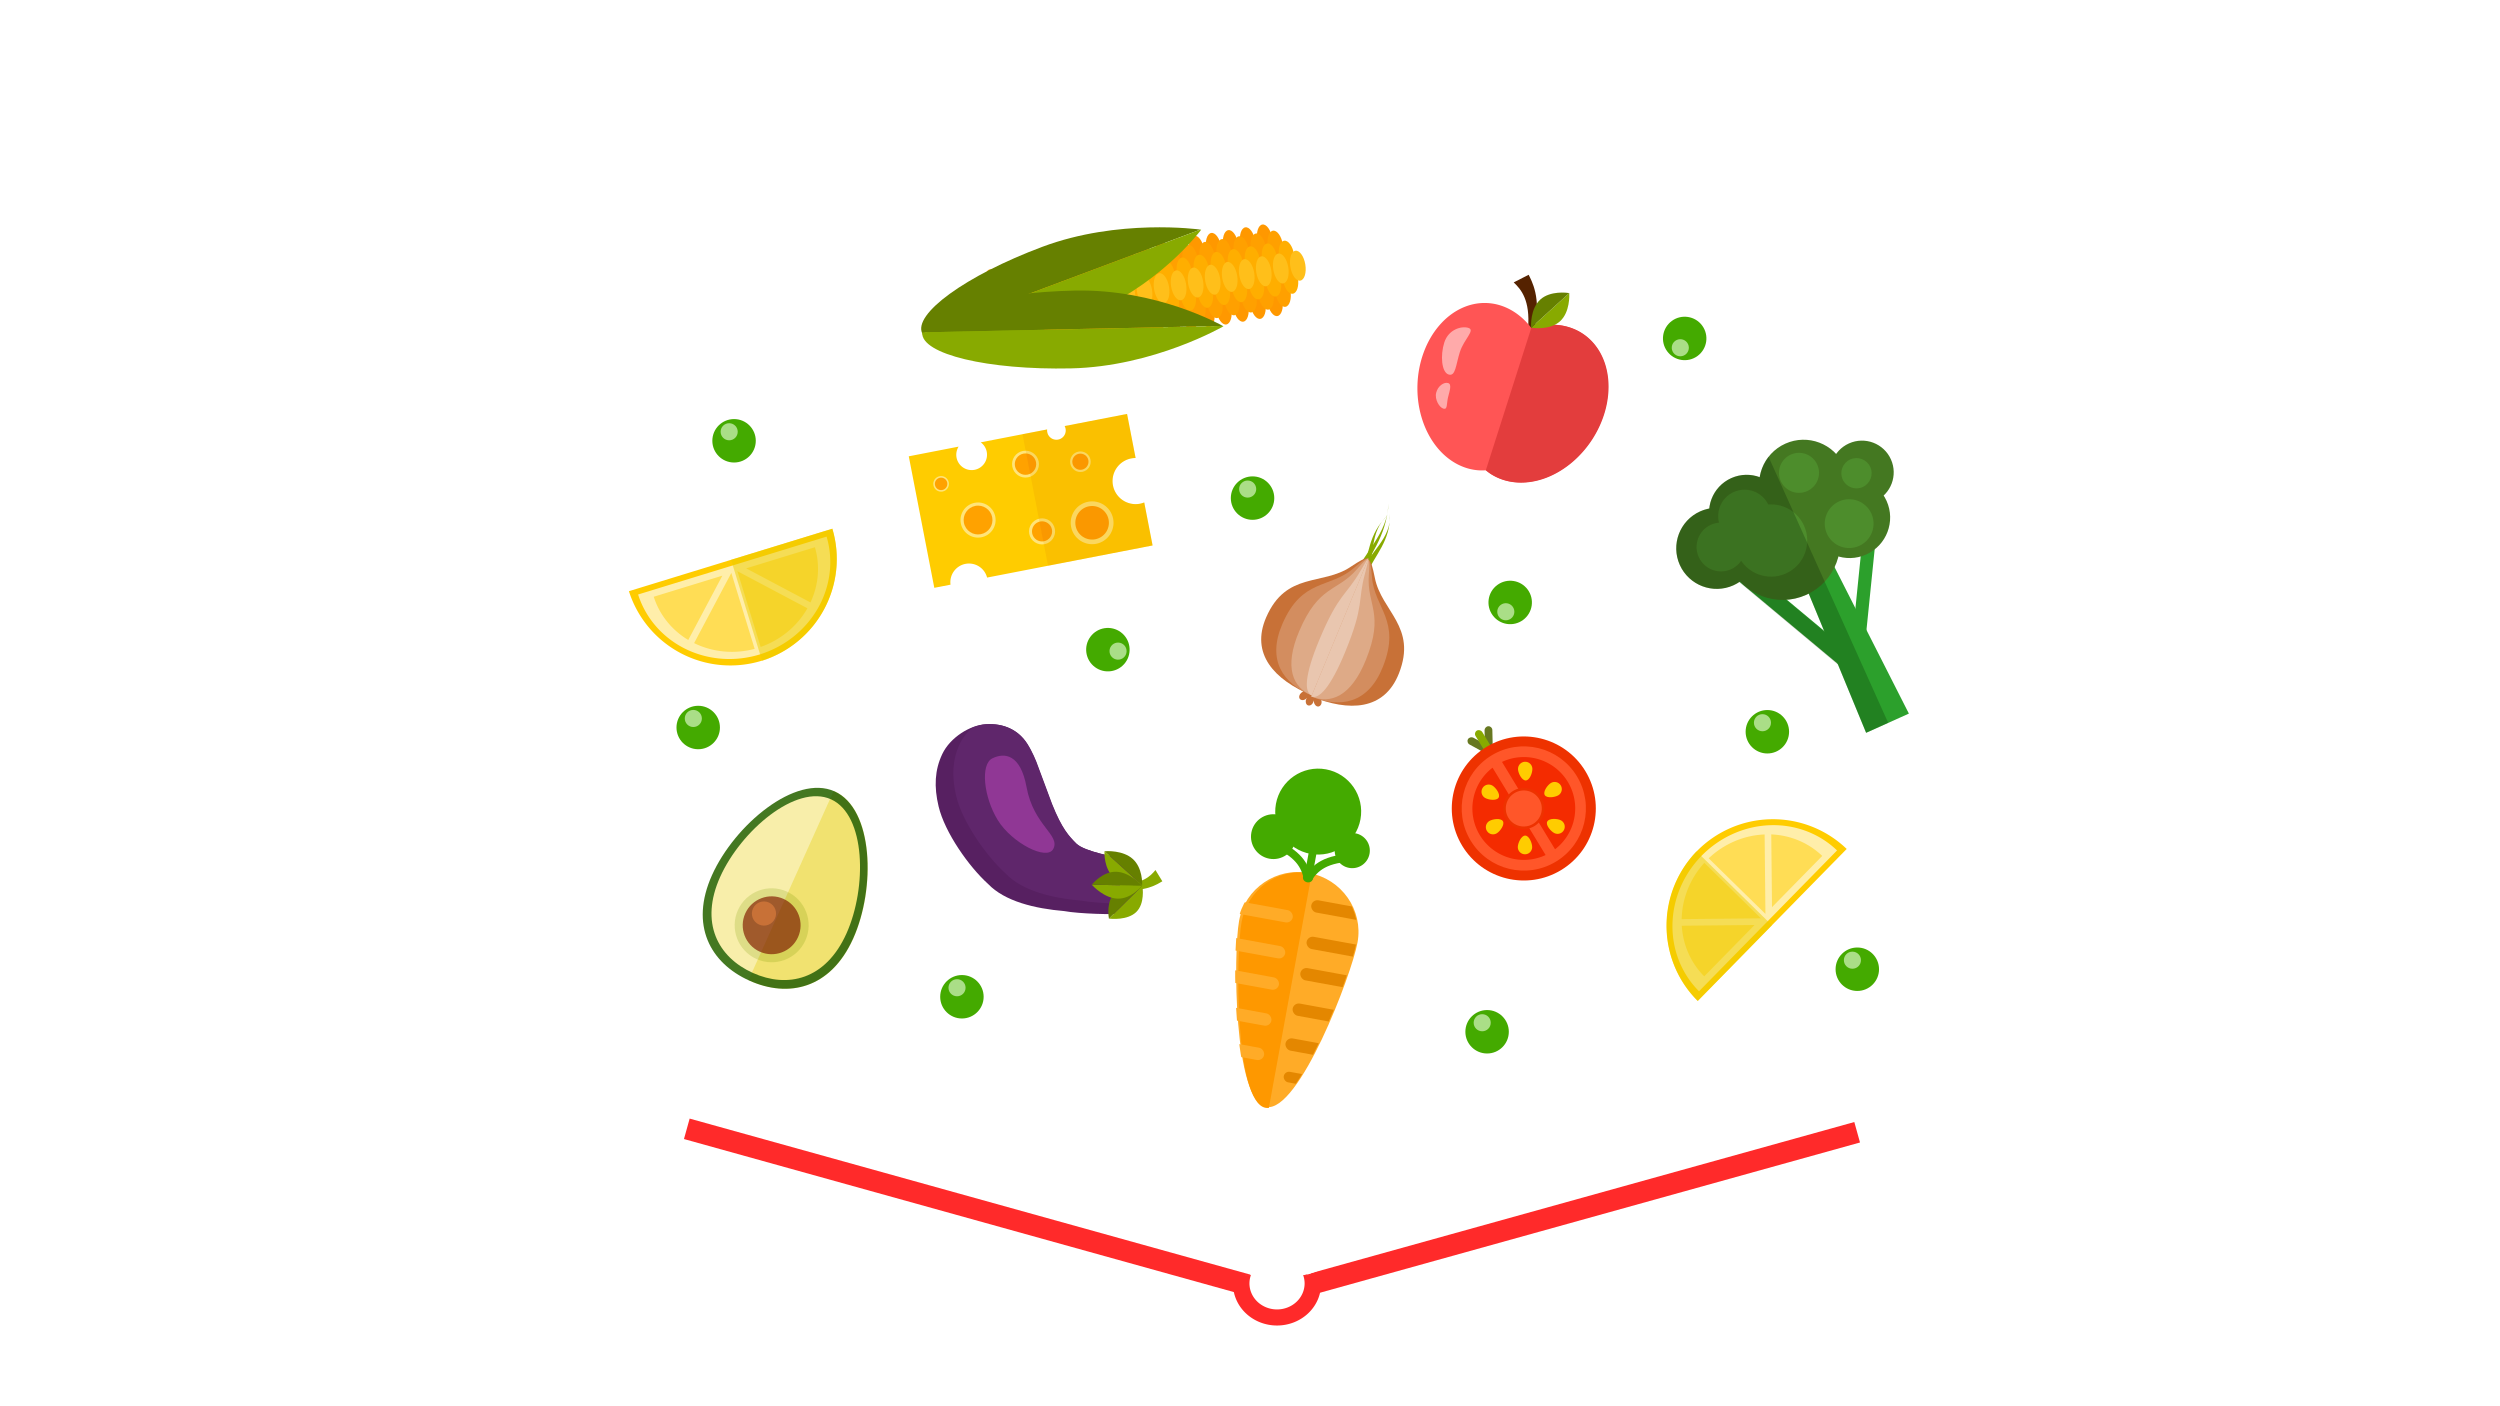 <?xml version="1.0" encoding="UTF-8" standalone="no"?>
<!-- Created with Inkscape (http://www.inkscape.org/) -->

<svg
   xmlns:dc="http://purl.org/dc/elements/1.1/"
   xmlns:cc="http://creativecommons.org/ns#"
   xmlns:rdf="http://www.w3.org/1999/02/22-rdf-syntax-ns#"
   xmlns:svg="http://www.w3.org/2000/svg"
   xmlns="http://www.w3.org/2000/svg"
   xmlns:sodipodi="http://sodipodi.sourceforge.net/DTD/sodipodi-0.dtd"
   xmlns:inkscape="http://www.inkscape.org/namespaces/inkscape"
   width="338.667mm"
   height="190.5mm"
   viewBox="0 0 338.667 190.5"
   version="1.1"
   id="svg8"
   inkscape:version="0.92.4 (5da689c313, 2019-01-14)"
   sodipodi:docname="drawing.svg.2019_03_28_19_33_16.0.svg"
   enable-background="new">
  <defs
     id="defs2">
    <filter
       inkscape:collect="always"
       style="color-interpolation-filters:sRGB"
       id="filter7030">
      <feBlend
         inkscape:collect="always"
         mode="multiply"
         in2="BackgroundImage"
         id="feBlend7032" />
    </filter>
    <filter
       inkscape:collect="always"
       style="color-interpolation-filters:sRGB"
       id="filter8188">
      <feBlend
         inkscape:collect="always"
         mode="multiply"
         in2="BackgroundImage"
         id="feBlend8190" />
    </filter>
    <filter
       inkscape:collect="always"
       style="color-interpolation-filters:sRGB"
       id="filter8497">
      <feBlend
         inkscape:collect="always"
         mode="multiply"
         in2="BackgroundImage"
         id="feBlend8499" />
    </filter>
    <clipPath
       clipPathUnits="userSpaceOnUse"
       id="clipPath2238">
      <g
         style="display:inline;fill:#ffab27;fill-opacity:1"
         id="g2244"
         transform="matrix(1.01,0,0,1,-53.331,44.318)">
        <g
           style="fill:#ffab27;fill-opacity:1"
           id="g2242">
          <path
             style="opacity:1;fill:#ffab27;fill-opacity:1;stroke:none;stroke-width:0.265"
             d="m 237.331,61.053 c 0,4.457 -3.613,24.143 -8.07,24.143 -4.457,-10e-7 -8.07,-19.686 -8.07,-24.143 0,-4.457 3.613,-8.07 8.07,-8.07 4.457,10e-7 8.07,3.613 8.07,8.07 z"
             id="path2240"
             inkscape:connector-curvature="0"
             sodipodi:nodetypes="sssss" />
        </g>
      </g>
    </clipPath>
    <clipPath
       clipPathUnits="userSpaceOnUse"
       id="clipPath2246">
      <g
         style="display:inline;fill:#ffab27;fill-opacity:1"
         id="g2252"
         transform="matrix(1.01,0,0,1,-53.331,44.318)">
        <g
           style="fill:#ffab27;fill-opacity:1"
           id="g2250">
          <path
             style="opacity:1;fill:#ffab27;fill-opacity:1;stroke:none;stroke-width:0.265"
             d="m 237.331,61.053 c 0,4.457 -3.613,24.143 -8.07,24.143 -4.457,-10e-7 -8.07,-19.686 -8.07,-24.143 0,-4.457 3.613,-8.07 8.07,-8.07 4.457,10e-7 8.07,3.613 8.07,8.07 z"
             id="path2248"
             inkscape:connector-curvature="0"
             sodipodi:nodetypes="sssss" />
        </g>
      </g>
    </clipPath>
    <clipPath
       clipPathUnits="userSpaceOnUse"
       id="clipPath2254">
      <g
         style="display:inline;fill:#ffab27;fill-opacity:1"
         id="g2260"
         transform="matrix(1.01,0,0,1,-53.331,44.318)">
        <g
           style="fill:#ffab27;fill-opacity:1"
           id="g2258">
          <path
             style="opacity:1;fill:#ffab27;fill-opacity:1;stroke:none;stroke-width:0.265"
             d="m 237.331,61.053 c 0,4.457 -3.613,24.143 -8.07,24.143 -4.457,-10e-7 -8.07,-19.686 -8.07,-24.143 0,-4.457 3.613,-8.07 8.07,-8.07 4.457,10e-7 8.07,3.613 8.07,8.07 z"
             id="path2256"
             inkscape:connector-curvature="0"
             sodipodi:nodetypes="sssss" />
        </g>
      </g>
    </clipPath>
    <clipPath
       clipPathUnits="userSpaceOnUse"
       id="clipPath2262">
      <g
         style="display:inline;fill:#ffab27;fill-opacity:1"
         id="g2268"
         transform="matrix(1.01,0,0,1,-53.331,44.318)">
        <g
           style="fill:#ffab27;fill-opacity:1"
           id="g2266">
          <path
             style="opacity:1;fill:#ffab27;fill-opacity:1;stroke:none;stroke-width:0.265"
             d="m 237.331,61.053 c 0,4.457 -3.613,24.143 -8.07,24.143 -4.457,-10e-7 -8.07,-19.686 -8.07,-24.143 0,-4.457 3.613,-8.07 8.07,-8.07 4.457,10e-7 8.07,3.613 8.07,8.07 z"
             id="path2264"
             inkscape:connector-curvature="0"
             sodipodi:nodetypes="sssss" />
        </g>
      </g>
    </clipPath>
    <clipPath
       clipPathUnits="userSpaceOnUse"
       id="clipPath2270">
      <g
         style="display:inline;fill:#ffab27;fill-opacity:1"
         id="g2276"
         transform="matrix(1.01,0,0,1,-53.331,44.318)">
        <g
           style="fill:#ffab27;fill-opacity:1"
           id="g2274">
          <path
             style="opacity:1;fill:#ffab27;fill-opacity:1;stroke:none;stroke-width:0.265"
             d="m 237.331,61.053 c 0,4.457 -3.613,24.143 -8.07,24.143 -4.457,-10e-7 -8.07,-19.686 -8.07,-24.143 0,-4.457 3.613,-8.07 8.07,-8.07 4.457,10e-7 8.07,3.613 8.07,8.07 z"
             id="path2272"
             inkscape:connector-curvature="0"
             sodipodi:nodetypes="sssss" />
        </g>
      </g>
    </clipPath>
    <clipPath
       clipPathUnits="userSpaceOnUse"
       id="clipPath2278">
      <g
         style="display:inline;fill:#ffab27;fill-opacity:1"
         id="g2284"
         transform="matrix(1.01,0,0,1,-53.331,44.318)">
        <g
           style="fill:#ffab27;fill-opacity:1"
           id="g2282">
          <path
             style="opacity:1;fill:#ffab27;fill-opacity:1;stroke:none;stroke-width:0.265"
             d="m 237.331,61.053 c 0,4.457 -3.613,24.143 -8.07,24.143 -4.457,-10e-7 -8.07,-19.686 -8.07,-24.143 0,-4.457 3.613,-8.07 8.07,-8.07 4.457,10e-7 8.07,3.613 8.07,8.07 z"
             id="path2280"
             inkscape:connector-curvature="0"
             sodipodi:nodetypes="sssss" />
        </g>
      </g>
    </clipPath>
    <clipPath
       clipPathUnits="userSpaceOnUse"
       id="clipPath2286">
      <g
         style="display:inline;fill:#ffab27;fill-opacity:1"
         id="g2292"
         transform="matrix(1.01,0,0,1,-53.331,44.318)">
        <g
           style="fill:#ffab27;fill-opacity:1"
           id="g2290">
          <path
             style="opacity:1;fill:#ffab27;fill-opacity:1;stroke:none;stroke-width:0.265"
             d="m 237.331,61.053 c 0,4.457 -3.613,24.143 -8.07,24.143 -4.457,-10e-7 -8.07,-19.686 -8.07,-24.143 0,-4.457 3.613,-8.07 8.07,-8.07 4.457,10e-7 8.07,3.613 8.07,8.07 z"
             id="path2288"
             inkscape:connector-curvature="0"
             sodipodi:nodetypes="sssss" />
        </g>
      </g>
    </clipPath>
    <clipPath
       clipPathUnits="userSpaceOnUse"
       id="clipPath2294">
      <g
         style="display:inline;fill:#ffab27;fill-opacity:1"
         id="g2300"
         transform="matrix(1.01,0,0,1,-53.331,44.318)">
        <g
           style="fill:#ffab27;fill-opacity:1"
           id="g2298">
          <path
             style="opacity:1;fill:#ffab27;fill-opacity:1;stroke:none;stroke-width:0.265"
             d="m 237.331,61.053 c 0,4.457 -3.613,24.143 -8.07,24.143 -4.457,-10e-7 -8.07,-19.686 -8.07,-24.143 0,-4.457 3.613,-8.07 8.07,-8.07 4.457,10e-7 8.07,3.613 8.07,8.07 z"
             id="path2296"
             inkscape:connector-curvature="0"
             sodipodi:nodetypes="sssss" />
        </g>
      </g>
    </clipPath>
    <clipPath
       clipPathUnits="userSpaceOnUse"
       id="clipPath2302">
      <g
         style="display:inline;fill:#ffab27;fill-opacity:1"
         id="g2308"
         transform="matrix(1.01,0,0,1,-53.331,44.318)">
        <g
           style="fill:#ffab27;fill-opacity:1"
           id="g2306">
          <path
             style="opacity:1;fill:#ffab27;fill-opacity:1;stroke:none;stroke-width:0.265"
             d="m 237.331,61.053 c 0,4.457 -3.613,24.143 -8.07,24.143 -4.457,-10e-7 -8.07,-19.686 -8.07,-24.143 0,-4.457 3.613,-8.07 8.07,-8.07 4.457,10e-7 8.07,3.613 8.07,8.07 z"
             id="path2304"
             inkscape:connector-curvature="0"
             sodipodi:nodetypes="sssss" />
        </g>
      </g>
    </clipPath>
    <clipPath
       clipPathUnits="userSpaceOnUse"
       id="clipPath2310">
      <g
         style="display:inline;fill:#ffab27;fill-opacity:1"
         id="g2316"
         transform="matrix(1.01,0,0,1,-53.331,44.318)">
        <g
           style="fill:#ffab27;fill-opacity:1"
           id="g2314">
          <path
             style="opacity:1;fill:#ffab27;fill-opacity:1;stroke:none;stroke-width:0.265"
             d="m 237.331,61.053 c 0,4.457 -3.613,24.143 -8.07,24.143 -4.457,-10e-7 -8.07,-19.686 -8.07,-24.143 0,-4.457 3.613,-8.07 8.07,-8.07 4.457,10e-7 8.07,3.613 8.07,8.07 z"
             id="path2312"
             inkscape:connector-curvature="0"
             sodipodi:nodetypes="sssss" />
        </g>
      </g>
    </clipPath>
    <clipPath
       clipPathUnits="userSpaceOnUse"
       id="clipPath2318">
      <g
         style="display:inline;fill:#ffab27;fill-opacity:1"
         id="g2324"
         transform="matrix(1.01,0,0,1,-53.331,44.318)">
        <g
           style="fill:#ffab27;fill-opacity:1"
           id="g2322">
          <path
             style="opacity:1;fill:#ffab27;fill-opacity:1;stroke:none;stroke-width:0.265"
             d="m 237.331,61.053 c 0,4.457 -3.613,24.143 -8.07,24.143 -4.457,-10e-7 -8.07,-19.686 -8.07,-24.143 0,-4.457 3.613,-8.07 8.07,-8.07 4.457,10e-7 8.07,3.613 8.07,8.07 z"
             id="path2320"
             inkscape:connector-curvature="0"
             sodipodi:nodetypes="sssss" />
        </g>
      </g>
    </clipPath>
  </defs>
  <sodipodi:namedview
     id="base"
     pagecolor="#474747"
     bordercolor="#666666"
     borderopacity="1.0"
     inkscape:pageopacity="0"
     inkscape:pageshadow="2"
     inkscape:zoom="1.4142136"
     inkscape:cx="468.09911"
     inkscape:cy="285.34435"
     inkscape:document-units="px"
     inkscape:current-layer="g1810"
     showgrid="false"
     fit-margin-top="0"
     fit-margin-left="0"
     fit-margin-right="0"
     fit-margin-bottom="0"
     inkscape:showpageshadow="true"
     borderlayer="true"
     inkscape:window-width="3840"
     inkscape:window-height="2080"
     inkscape:window-x="2869"
     inkscape:window-y="-11"
     inkscape:window-maximized="1"
     inkscape:pagecheckerboard="false"
     showborder="true"
     inkscape:snap-midpoints="false"
     inkscape:snap-others="true"
     inkscape:snap-smooth-nodes="false"
     inkscape:snap-bbox="true"
     inkscape:snap-global="true"
     showguides="false" />
  <g
     inkscape:label="Background"
     inkscape:groupmode="layer"
     id="layer1"
     transform="translate(146.844,4.36)"
     style="display:none"
     sodipodi:insensitive="true">
    <path
       style="opacity:1;fill:#ffffff;fill-opacity:1;fill-rule:nonzero;stroke:none;stroke-width:3.44;stroke-linecap:round;stroke-linejoin:round;stroke-miterlimit:4;stroke-dasharray:none;stroke-dashoffset:0;stroke-opacity:1"
       d="M -146.844,-4.36 H 191.823 V 186.14 h -338.667 z"
       id="rect5735"
       inkscape:connector-curvature="0" />
    <rect
       style="opacity:1;fill:#f4e3d7;fill-opacity:1;stroke:none;stroke-width:1.058;stroke-miterlimit:4;stroke-dasharray:none;stroke-opacity:1"
       id="rect7154"
       width="338.667"
       height="190.5"
       x="-146.844"
       y="-4.36" />
  </g>
  <g
     inkscape:groupmode="layer"
     id="layer2"
     inkscape:label="Lemon">
    <path
       style="opacity:1;fill:#ffcc00;fill-opacity:1;stroke:none;stroke-width:0.83;stroke-miterlimit:4;stroke-dasharray:none;stroke-opacity:1"
       d="m 85.197,80.087 a 14.42,14.42 0 0 0 17.974,9.426 14.42,14.42 0 0 0 9.584,-17.889 z"
       id="path7162"
       inkscape:connector-curvature="0" />
    <path
       style="opacity:1;fill:#ffeeaa;fill-opacity:1;stroke:none;stroke-width:0.83;stroke-miterlimit:4;stroke-dasharray:none;stroke-opacity:1"
       d="m 86.442,80.535 a 12.717,13.361 72.928 0 0 16.467,8.124 12.717,13.361 72.928 0 0 9.067,-15.966 z"
       id="path7162-6"
       inkscape:connector-curvature="0" />
    <path
       style="opacity:1;fill:#ffdd55;fill-opacity:1;stroke:none;stroke-width:0.83;stroke-miterlimit:4;stroke-dasharray:none;stroke-opacity:1"
       d="m 88.56,80.839 a 10.874,11.425 72.928 0 0 4.676,5.857 l 4.618,-8.712 z m 10.511,-3.228 -5.041,9.508 a 10.874,11.425 72.928 0 0 8.2,0.779 z m 2.011,-0.618 8.711,4.618 a 10.874,11.425 72.928 0 0 0.601,-7.478 z m -1.195,0.379 3.154,10.269 a 10.874,11.425 72.928 0 0 6.338,-5.238 z"
       id="path7162-6-6"
       inkscape:connector-curvature="0" />
    <g
       inkscape:groupmode="layer"
       id="layer6"
       inkscape:label="shad 1"
       style="opacity:0.5">
      <path
         inkscape:connector-curvature="0"
         style="opacity:1;fill:#eccc00;fill-opacity:1;stroke:none;stroke-width:0.83;stroke-miterlimit:4;stroke-dasharray:none;stroke-opacity:1"
         d="m 99.034,75.838 4.202,13.684 c 7.53,-2.498 11.781,-10.455 9.519,-17.898 z"
         id="path7162-8"
         sodipodi:nodetypes="cccc" />
    </g>
    <g
       inkscape:groupmode="layer"
       id="layer7"
       inkscape:label="pea"
       style="display:inline">
      <g
         id="g7566"
         transform="translate(29.681,11.45)">
        <circle
           r="2.943"
           cy="56.026"
           cx="139.998"
           id="path7506"
           style="opacity:1;fill:#44aa00;fill-opacity:1;stroke:none;stroke-width:1.058;stroke-miterlimit:4;stroke-dasharray:none;stroke-opacity:1" />
        <circle
           r="1.158"
           cy="54.802"
           cx="139.336"
           id="path7506-9"
           style="display:inline;opacity:1;fill:#aade87;fill-opacity:1;stroke:none;stroke-width:1.058;stroke-miterlimit:4;stroke-dasharray:none;stroke-opacity:1" />
      </g>
      <g
         style="display:inline"
         id="g7566-4"
         transform="rotate(-126.31,178.765,52.476)">
        <circle
           r="2.943"
           cy="56.026"
           cx="139.998"
           id="path7506-8"
           style="opacity:1;fill:#44aa00;fill-opacity:1;stroke:none;stroke-width:1.058;stroke-miterlimit:4;stroke-dasharray:none;stroke-opacity:1" />
        <circle
           r="1.158"
           cy="54.802"
           cx="139.336"
           id="path7506-9-7"
           style="display:inline;opacity:1;fill:#aade87;fill-opacity:1;stroke:none;stroke-width:1.058;stroke-miterlimit:4;stroke-dasharray:none;stroke-opacity:1" />
      </g>
      <g
         style="display:inline"
         id="g7566-7"
         transform="translate(-40.557,3.687)">
        <circle
           r="2.943"
           cy="56.026"
           cx="139.998"
           id="path7506-90"
           style="opacity:1;fill:#44aa00;fill-opacity:1;stroke:none;stroke-width:1.058;stroke-miterlimit:4;stroke-dasharray:none;stroke-opacity:1" />
        <circle
           r="1.158"
           cy="54.802"
           cx="139.336"
           id="path7506-9-9"
           style="display:inline;opacity:1;fill:#aade87;fill-opacity:1;stroke:none;stroke-width:1.058;stroke-miterlimit:4;stroke-dasharray:none;stroke-opacity:1" />
      </g>
      <g
         style="display:inline"
         id="g7566-40"
         transform="translate(61.454,83.745)">
        <circle
           r="2.943"
           cy="56.026"
           cx="139.998"
           id="path7506-0"
           style="opacity:1;fill:#44aa00;fill-opacity:1;stroke:none;stroke-width:1.058;stroke-miterlimit:4;stroke-dasharray:none;stroke-opacity:1" />
        <circle
           r="1.158"
           cy="54.802"
           cx="139.336"
           id="path7506-9-88"
           style="display:inline;opacity:1;fill:#aade87;fill-opacity:1;stroke:none;stroke-width:1.058;stroke-miterlimit:4;stroke-dasharray:none;stroke-opacity:1" />
      </g>
      <g
         id="g4447"
         transform="rotate(80.646,103.107,128.723)">
        <ellipse
           ry="1.026"
           rx="2.05"
           cy="45.752"
           cx="19.193"
           id="path2571-9-7-9-0-6-9-4-5"
           style="display:inline;fill:#ff9800;fill-opacity:1;stroke:none;stroke-width:0.304" />
        <ellipse
           ry="1.026"
           rx="2.05"
           cy="48.09"
           cx="19.193"
           id="path2571-2-5-6-6-4-1-8"
           style="display:inline;fill:#ff9800;fill-opacity:1;stroke:none;stroke-width:0.304" />
        <ellipse
           ry="1.026"
           rx="2.05"
           cy="50.429"
           cx="19.193"
           id="path2571-9-2-0-7-4-2-7-5"
           style="display:inline;fill:#ff9800;fill-opacity:1;stroke:none;stroke-width:0.304" />
        <ellipse
           ry="1.026"
           rx="2.05"
           cy="52.767"
           cx="19.193"
           id="path2571-1-8-5-9-1-9-5-5"
           style="display:inline;fill:#ff9800;fill-opacity:1;stroke:none;stroke-width:0.304" />
        <ellipse
           ry="1.026"
           rx="2.05"
           cy="55.105"
           cx="19.193"
           id="path2571-9-7-5-0-0-9-1-1-7"
           style="display:inline;fill:#ff9800;fill-opacity:1;stroke:none;stroke-width:0.304" />
        <ellipse
           ry="1.026"
           rx="2.05"
           cy="57.444"
           cx="19.193"
           id="path2571-4-43-8-6-0-6-6"
           style="display:inline;fill:#ff9800;fill-opacity:1;stroke:none;stroke-width:0.304" />
        <ellipse
           ry="1.026"
           rx="2.05"
           cy="59.782"
           cx="19.193"
           id="path2571-9-5-8-5-6-2-2-1"
           style="display:inline;fill:#ff9800;fill-opacity:1;stroke:none;stroke-width:0.304" />
        <ellipse
           ry="1.026"
           rx="2.05"
           cy="62.121"
           cx="19.193"
           id="path2571-1-7-8-6-0-3-8-3"
           style="display:inline;fill:#ff9800;fill-opacity:1;stroke:none;stroke-width:0.304" />
        <ellipse
           ry="1.026"
           rx="2.05"
           cy="64.459"
           cx="19.193"
           id="path2571-9-7-7-7-4-7-3-5-3"
           style="display:inline;fill:#ff9800;fill-opacity:1;stroke:none;stroke-width:0.304" />
        <ellipse
           ry="1.026"
           rx="2.05"
           cy="66.798"
           cx="19.193"
           id="path2571-2-6-4-4-6-9-6-5"
           style="display:inline;fill:#ff9800;fill-opacity:1;stroke:none;stroke-width:0.304" />
        <ellipse
           ry="1.026"
           rx="2.05"
           cy="69.136"
           cx="19.193"
           id="path2571-9-2-5-7-3-5-4-2-6"
           style="display:inline;fill:#ff9800;fill-opacity:1;stroke:none;stroke-width:0.304" />
        <ellipse
           ry="1.026"
           rx="2.05"
           cy="71.474"
           cx="19.193"
           id="path2571-1-8-0-1-3-9-1-9-0"
           style="display:inline;fill:#ff9800;fill-opacity:1;stroke:none;stroke-width:0.304" />
        <ellipse
           ry="1.026"
           rx="2.05"
           cy="73.813"
           cx="19.193"
           id="path2571-9-7-5-2-3-4-7-4-8-4"
           style="display:inline;fill:#ff9800;fill-opacity:1;stroke:none;stroke-width:0.304" />
        <ellipse
           ry="1.026"
           rx="2.05"
           cy="76.151"
           cx="19.193"
           id="path2571-9-7-5-3-1-8-2-1-6-2"
           style="display:inline;fill:#ff9800;fill-opacity:1;stroke:none;stroke-width:0.304" />
        <ellipse
           ry="1.026"
           rx="2.05"
           cy="78.49"
           cx="19.193"
           id="path2571-4-4-1-5-77-8-2-7"
           style="display:inline;fill:#ff9800;fill-opacity:1;stroke:none;stroke-width:0.304" />
        <ellipse
           ry="1.026"
           rx="2.05"
           cy="80.828"
           cx="19.193"
           id="path2571-9-5-0-9-3-7-8-4-9"
           style="display:inline;fill:#ff9800;fill-opacity:1;stroke:none;stroke-width:0.304" />
        <ellipse
           ry="1.026"
           rx="2.05"
           cy="83.167"
           cx="19.193"
           id="path2571-1-7-4-9-5-7-2-1-6"
           style="display:inline;fill:#ff9800;fill-opacity:1;stroke:none;stroke-width:0.304" />
        <ellipse
           ry="1.026"
           rx="2.05"
           cy="45.752"
           cx="27.659"
           id="path2571-9-7-9-0-6-9-4"
           style="display:inline;fill:#ff9800;fill-opacity:1;stroke:none;stroke-width:0.304" />
        <ellipse
           ry="1.026"
           rx="2.05"
           cy="48.09"
           cx="27.659"
           id="path2571-2-5-6-6-4-1"
           style="display:inline;fill:#ff9800;fill-opacity:1;stroke:none;stroke-width:0.304" />
        <ellipse
           ry="1.026"
           rx="2.05"
           cy="50.429"
           cx="27.659"
           id="path2571-9-2-0-7-4-2-7"
           style="display:inline;fill:#ff9800;fill-opacity:1;stroke:none;stroke-width:0.304" />
        <ellipse
           ry="1.026"
           rx="2.05"
           cy="52.767"
           cx="27.659"
           id="path2571-1-8-5-9-1-9-5"
           style="display:inline;fill:#ff9800;fill-opacity:1;stroke:none;stroke-width:0.304" />
        <ellipse
           ry="1.026"
           rx="2.05"
           cy="55.105"
           cx="27.659"
           id="path2571-9-7-5-0-0-9-1-1"
           style="display:inline;fill:#ff9800;fill-opacity:1;stroke:none;stroke-width:0.304" />
        <ellipse
           ry="1.026"
           rx="2.05"
           cy="57.444"
           cx="27.659"
           id="path2571-4-43-8-6-0-6"
           style="display:inline;fill:#ff9800;fill-opacity:1;stroke:none;stroke-width:0.304" />
        <ellipse
           ry="1.026"
           rx="2.05"
           cy="59.782"
           cx="27.659"
           id="path2571-9-5-8-5-6-2-2"
           style="display:inline;fill:#ff9800;fill-opacity:1;stroke:none;stroke-width:0.304" />
        <ellipse
           ry="1.026"
           rx="2.05"
           cy="62.121"
           cx="27.659"
           id="path2571-1-7-8-6-0-3-8"
           style="display:inline;fill:#ff9800;fill-opacity:1;stroke:none;stroke-width:0.304" />
        <ellipse
           ry="1.026"
           rx="2.05"
           cy="64.459"
           cx="27.659"
           id="path2571-9-7-7-7-4-7-3-5"
           style="display:inline;fill:#ff9800;fill-opacity:1;stroke:none;stroke-width:0.304" />
        <ellipse
           ry="1.026"
           rx="2.05"
           cy="66.798"
           cx="27.659"
           id="path2571-2-6-4-4-6-9-6"
           style="display:inline;fill:#ff9800;fill-opacity:1;stroke:none;stroke-width:0.304" />
        <ellipse
           ry="1.026"
           rx="2.05"
           cy="69.136"
           cx="27.659"
           id="path2571-9-2-5-7-3-5-4-2"
           style="display:inline;fill:#ff9800;fill-opacity:1;stroke:none;stroke-width:0.304" />
        <ellipse
           ry="1.026"
           rx="2.05"
           cy="71.474"
           cx="27.659"
           id="path2571-1-8-0-1-3-9-1-9"
           style="display:inline;fill:#ff9800;fill-opacity:1;stroke:none;stroke-width:0.304" />
        <ellipse
           ry="1.026"
           rx="2.05"
           cy="73.813"
           cx="27.659"
           id="path2571-9-7-5-2-3-4-7-4-8"
           style="display:inline;fill:#ff9800;fill-opacity:1;stroke:none;stroke-width:0.304" />
        <ellipse
           ry="1.026"
           rx="2.05"
           cy="76.151"
           cx="27.659"
           id="path2571-9-7-5-3-1-8-2-1-6"
           style="display:inline;fill:#ff9800;fill-opacity:1;stroke:none;stroke-width:0.304" />
        <ellipse
           ry="1.026"
           rx="2.05"
           cy="78.49"
           cx="27.659"
           id="path2571-4-4-1-5-77-8-2"
           style="display:inline;fill:#ff9800;fill-opacity:1;stroke:none;stroke-width:0.304" />
        <ellipse
           ry="1.026"
           rx="2.05"
           cy="80.828"
           cx="27.659"
           id="path2571-9-5-0-9-3-7-8-4"
           style="display:inline;fill:#ff9800;fill-opacity:1;stroke:none;stroke-width:0.304" />
        <ellipse
           ry="1.026"
           rx="2.05"
           cy="83.167"
           cx="27.659"
           id="path2571-1-7-4-9-5-7-2-1"
           style="display:inline;fill:#ff9800;fill-opacity:1;stroke:none;stroke-width:0.304" />
        <ellipse
           ry="1.026"
           rx="2.05"
           cy="44.472"
           cx="26.601"
           id="path2571-1-4-9-4-5"
           style="display:inline;fill:#ffa000;fill-opacity:1;stroke:none;stroke-width:0.304" />
        <ellipse
           ry="1.026"
           rx="2.05"
           cy="46.81"
           cx="26.601"
           id="path2571-9-7-9-0-6-9"
           style="display:inline;fill:#ffa000;fill-opacity:1;stroke:none;stroke-width:0.304" />
        <ellipse
           ry="1.026"
           rx="2.05"
           cy="49.148"
           cx="26.601"
           id="path2571-2-5-6-6-4"
           style="display:inline;fill:#ffa000;fill-opacity:1;stroke:none;stroke-width:0.304" />
        <ellipse
           ry="1.026"
           rx="2.05"
           cy="51.487"
           cx="26.601"
           id="path2571-9-2-0-7-4-2"
           style="display:inline;fill:#ffa000;fill-opacity:1;stroke:none;stroke-width:0.304" />
        <ellipse
           ry="1.026"
           rx="2.05"
           cy="53.825"
           cx="26.601"
           id="path2571-1-8-5-9-1-9"
           style="display:inline;fill:#ffa000;fill-opacity:1;stroke:none;stroke-width:0.304" />
        <ellipse
           ry="1.026"
           rx="2.05"
           cy="56.164"
           cx="26.601"
           id="path2571-9-7-5-0-0-9-1"
           style="display:inline;fill:#ffa000;fill-opacity:1;stroke:none;stroke-width:0.304" />
        <ellipse
           ry="1.026"
           rx="2.05"
           cy="58.502"
           cx="26.601"
           id="path2571-4-43-8-6-0"
           style="display:inline;fill:#ffa000;fill-opacity:1;stroke:none;stroke-width:0.304" />
        <ellipse
           ry="1.026"
           rx="2.05"
           cy="60.841"
           cx="26.601"
           id="path2571-9-5-8-5-6-2"
           style="display:inline;fill:#ffa000;fill-opacity:1;stroke:none;stroke-width:0.304" />
        <ellipse
           ry="1.026"
           rx="2.05"
           cy="63.179"
           cx="26.601"
           id="path2571-1-7-8-6-0-3"
           style="display:inline;fill:#ffa000;fill-opacity:1;stroke:none;stroke-width:0.304" />
        <ellipse
           ry="1.026"
           rx="2.05"
           cy="65.517"
           cx="26.601"
           id="path2571-9-7-7-7-4-7-3"
           style="display:inline;fill:#ffa000;fill-opacity:1;stroke:none;stroke-width:0.304" />
        <ellipse
           ry="1.026"
           rx="2.05"
           cy="67.856"
           cx="26.601"
           id="path2571-2-6-4-4-6-9"
           style="display:inline;fill:#ffa000;fill-opacity:1;stroke:none;stroke-width:0.304" />
        <ellipse
           ry="1.026"
           rx="2.05"
           cy="70.194"
           cx="26.601"
           id="path2571-9-2-5-7-3-5-4"
           style="display:inline;fill:#ffa000;fill-opacity:1;stroke:none;stroke-width:0.304" />
        <ellipse
           ry="1.026"
           rx="2.05"
           cy="72.533"
           cx="26.601"
           id="path2571-1-8-0-1-3-9-1"
           style="display:inline;fill:#ffa000;fill-opacity:1;stroke:none;stroke-width:0.304" />
        <ellipse
           ry="1.026"
           rx="2.05"
           cy="74.871"
           cx="26.601"
           id="path2571-9-7-5-2-3-4-7-4"
           style="display:inline;fill:#ffa000;fill-opacity:1;stroke:none;stroke-width:0.304" />
        <ellipse
           ry="1.026"
           rx="2.05"
           cy="77.21"
           cx="26.601"
           id="path2571-9-7-5-3-1-8-2-1"
           style="display:inline;fill:#ffa000;fill-opacity:1;stroke:none;stroke-width:0.304" />
        <ellipse
           ry="1.026"
           rx="2.05"
           cy="79.548"
           cx="26.601"
           id="path2571-4-4-1-5-77-8"
           style="display:inline;fill:#ffa000;fill-opacity:1;stroke:none;stroke-width:0.304" />
        <ellipse
           ry="1.026"
           rx="2.05"
           cy="81.886"
           cx="26.601"
           id="path2571-9-5-0-9-3-7-8"
           style="display:inline;fill:#ffa000;fill-opacity:1;stroke:none;stroke-width:0.304" />
        <ellipse
           ry="1.026"
           rx="2.05"
           cy="44.472"
           cx="20.251"
           id="path2571-1-4-9-4"
           style="display:inline;fill:#ffa000;fill-opacity:1;stroke:none;stroke-width:0.304" />
        <ellipse
           ry="1.026"
           rx="2.05"
           cy="46.81"
           cx="20.251"
           id="path2571-9-7-9-0-6"
           style="display:inline;fill:#ffa000;fill-opacity:1;stroke:none;stroke-width:0.304" />
        <ellipse
           ry="1.026"
           rx="2.05"
           cy="49.148"
           cx="20.251"
           id="path2571-2-5-6-6"
           style="display:inline;fill:#ffa000;fill-opacity:1;stroke:none;stroke-width:0.304" />
        <ellipse
           ry="1.026"
           rx="2.05"
           cy="51.487"
           cx="20.251"
           id="path2571-9-2-0-7-4"
           style="display:inline;fill:#ffa000;fill-opacity:1;stroke:none;stroke-width:0.304" />
        <ellipse
           ry="1.026"
           rx="2.05"
           cy="53.825"
           cx="20.251"
           id="path2571-1-8-5-9-1"
           style="display:inline;fill:#ffa000;fill-opacity:1;stroke:none;stroke-width:0.304" />
        <ellipse
           ry="1.026"
           rx="2.05"
           cy="56.164"
           cx="20.251"
           id="path2571-9-7-5-0-0-9"
           style="display:inline;fill:#ffa000;fill-opacity:1;stroke:none;stroke-width:0.304" />
        <ellipse
           ry="1.026"
           rx="2.05"
           cy="58.502"
           cx="20.251"
           id="path2571-4-43-8-6"
           style="display:inline;fill:#ffa000;fill-opacity:1;stroke:none;stroke-width:0.304" />
        <ellipse
           ry="1.026"
           rx="2.05"
           cy="60.841"
           cx="20.251"
           id="path2571-9-5-8-5-6"
           style="display:inline;fill:#ffa000;fill-opacity:1;stroke:none;stroke-width:0.304" />
        <ellipse
           ry="1.026"
           rx="2.05"
           cy="63.179"
           cx="20.251"
           id="path2571-1-7-8-6-0"
           style="display:inline;fill:#ffa000;fill-opacity:1;stroke:none;stroke-width:0.304" />
        <ellipse
           ry="1.026"
           rx="2.05"
           cy="65.517"
           cx="20.251"
           id="path2571-9-7-7-7-4-7"
           style="display:inline;fill:#ffa000;fill-opacity:1;stroke:none;stroke-width:0.304" />
        <ellipse
           ry="1.026"
           rx="2.05"
           cy="67.856"
           cx="20.251"
           id="path2571-2-6-4-4-6"
           style="display:inline;fill:#ffa000;fill-opacity:1;stroke:none;stroke-width:0.304" />
        <ellipse
           ry="1.026"
           rx="2.05"
           cy="70.194"
           cx="20.251"
           id="path2571-9-2-5-7-3-5"
           style="display:inline;fill:#ffa000;fill-opacity:1;stroke:none;stroke-width:0.304" />
        <ellipse
           ry="1.026"
           rx="2.05"
           cy="72.533"
           cx="20.251"
           id="path2571-1-8-0-1-3-9"
           style="display:inline;fill:#ffa000;fill-opacity:1;stroke:none;stroke-width:0.304" />
        <ellipse
           ry="1.026"
           rx="2.05"
           cy="74.871"
           cx="20.251"
           id="path2571-9-7-5-2-3-4-7"
           style="display:inline;fill:#ffa000;fill-opacity:1;stroke:none;stroke-width:0.304" />
        <ellipse
           ry="1.026"
           rx="2.05"
           cy="77.21"
           cx="20.251"
           id="path2571-9-7-5-3-1-8-2"
           style="display:inline;fill:#ffa000;fill-opacity:1;stroke:none;stroke-width:0.304" />
        <ellipse
           ry="1.026"
           rx="2.05"
           cy="79.548"
           cx="20.251"
           id="path2571-4-4-1-5-77"
           style="display:inline;fill:#ffa000;fill-opacity:1;stroke:none;stroke-width:0.304" />
        <ellipse
           ry="1.026"
           rx="2.05"
           cy="81.886"
           cx="20.251"
           id="path2571-9-5-0-9-3-7"
           style="display:inline;fill:#ffa000;fill-opacity:1;stroke:none;stroke-width:0.304" />
        <ellipse
           ry="1.026"
           rx="2.05"
           cy="43.192"
           cx="25.014"
           id="path2571-9-71-0-8"
           style="display:inline;fill:#ffae00;fill-opacity:1;stroke:none;stroke-width:0.304" />
        <ellipse
           ry="1.026"
           rx="2.05"
           cy="45.53"
           cx="25.014"
           id="path2571-1-4-9-7"
           style="display:inline;fill:#ffae00;fill-opacity:1;stroke:none;stroke-width:0.304" />
        <ellipse
           ry="1.026"
           rx="2.05"
           cy="47.868"
           cx="25.014"
           id="path2571-9-7-9-0-9"
           style="display:inline;fill:#ffae00;fill-opacity:1;stroke:none;stroke-width:0.304" />
        <ellipse
           ry="1.026"
           rx="2.05"
           cy="50.207"
           cx="25.014"
           id="path2571-2-5-6-4"
           style="display:inline;fill:#ffae00;fill-opacity:1;stroke:none;stroke-width:0.304" />
        <ellipse
           ry="1.026"
           rx="2.05"
           cy="52.545"
           cx="25.014"
           id="path2571-9-2-0-7-6"
           style="display:inline;fill:#ffae00;fill-opacity:1;stroke:none;stroke-width:0.304" />
        <ellipse
           ry="1.026"
           rx="2.05"
           cy="54.884"
           cx="25.014"
           id="path2571-1-8-5-9-7"
           style="display:inline;fill:#ffae00;fill-opacity:1;stroke:none;stroke-width:0.304" />
        <ellipse
           ry="1.026"
           rx="2.05"
           cy="57.222"
           cx="25.014"
           id="path2571-9-7-5-0-0-1"
           style="display:inline;fill:#ffae00;fill-opacity:1;stroke:none;stroke-width:0.304" />
        <ellipse
           ry="1.026"
           rx="2.05"
           cy="59.56"
           cx="25.014"
           id="path2571-4-43-8-9"
           style="display:inline;fill:#ffae00;fill-opacity:1;stroke:none;stroke-width:0.304" />
        <ellipse
           ry="1.026"
           rx="2.05"
           cy="61.899"
           cx="25.014"
           id="path2571-9-5-8-5-4"
           style="display:inline;fill:#ffae00;fill-opacity:1;stroke:none;stroke-width:0.304" />
        <ellipse
           ry="1.026"
           rx="2.05"
           cy="64.237"
           cx="25.014"
           id="path2571-1-7-8-6-1"
           style="display:inline;fill:#ffae00;fill-opacity:1;stroke:none;stroke-width:0.304" />
        <ellipse
           ry="1.026"
           rx="2.05"
           cy="66.576"
           cx="25.014"
           id="path2571-9-7-7-7-4-6"
           style="display:inline;fill:#ffae00;fill-opacity:1;stroke:none;stroke-width:0.304" />
        <ellipse
           ry="1.026"
           rx="2.05"
           cy="68.914"
           cx="25.014"
           id="path2571-2-6-4-4-4"
           style="display:inline;fill:#ffae00;fill-opacity:1;stroke:none;stroke-width:0.304" />
        <ellipse
           ry="1.026"
           rx="2.05"
           cy="71.253"
           cx="25.014"
           id="path2571-9-2-5-7-3-8"
           style="display:inline;fill:#ffae00;fill-opacity:1;stroke:none;stroke-width:0.304" />
        <ellipse
           ry="1.026"
           rx="2.05"
           cy="73.591"
           cx="25.014"
           id="path2571-1-8-0-1-3-0"
           style="display:inline;fill:#ffae00;fill-opacity:1;stroke:none;stroke-width:0.304" />
        <ellipse
           ry="1.026"
           rx="2.05"
           cy="75.929"
           cx="25.014"
           id="path2571-9-7-5-2-3-4-3"
           style="display:inline;fill:#ffae00;fill-opacity:1;stroke:none;stroke-width:0.304" />
        <ellipse
           ry="1.026"
           rx="2.05"
           cy="78.268"
           cx="25.014"
           id="path2571-9-7-5-3-1-8-4"
           style="display:inline;fill:#ffae00;fill-opacity:1;stroke:none;stroke-width:0.304" />
        <ellipse
           ry="1.026"
           rx="2.05"
           cy="80.606"
           cx="25.014"
           id="path2571-4-4-1-5-7"
           style="display:inline;fill:#ffae00;fill-opacity:1;stroke:none;stroke-width:0.304" />
        <ellipse
           ry="1.026"
           rx="2.05"
           cy="82.945"
           cx="25.014"
           id="path2571-9-5-0-9-3-5"
           style="display:inline;fill:#ffae00;fill-opacity:1;stroke:none;stroke-width:0.304" />
        <ellipse
           ry="1.026"
           rx="2.05"
           cy="43.192"
           cx="21.839"
           id="path2571-9-71-0"
           style="display:inline;fill:#ffae00;fill-opacity:1;stroke:none;stroke-width:0.304" />
        <ellipse
           ry="1.026"
           rx="2.05"
           cy="45.53"
           cx="21.839"
           id="path2571-1-4-9"
           style="display:inline;fill:#ffae00;fill-opacity:1;stroke:none;stroke-width:0.304" />
        <ellipse
           ry="1.026"
           rx="2.05"
           cy="47.868"
           cx="21.839"
           id="path2571-9-7-9-0"
           style="display:inline;fill:#ffae00;fill-opacity:1;stroke:none;stroke-width:0.304" />
        <ellipse
           ry="1.026"
           rx="2.05"
           cy="50.207"
           cx="21.839"
           id="path2571-2-5-6"
           style="display:inline;fill:#ffae00;fill-opacity:1;stroke:none;stroke-width:0.304" />
        <ellipse
           ry="1.026"
           rx="2.05"
           cy="52.545"
           cx="21.839"
           id="path2571-9-2-0-7"
           style="display:inline;fill:#ffae00;fill-opacity:1;stroke:none;stroke-width:0.304" />
        <ellipse
           ry="1.026"
           rx="2.05"
           cy="54.884"
           cx="21.839"
           id="path2571-1-8-5-9"
           style="display:inline;fill:#ffae00;fill-opacity:1;stroke:none;stroke-width:0.304" />
        <ellipse
           ry="1.026"
           rx="2.05"
           cy="57.222"
           cx="21.839"
           id="path2571-9-7-5-0-0"
           style="display:inline;fill:#ffae00;fill-opacity:1;stroke:none;stroke-width:0.304" />
        <ellipse
           ry="1.026"
           rx="2.05"
           cy="59.56"
           cx="21.839"
           id="path2571-4-43-8"
           style="display:inline;fill:#ffae00;fill-opacity:1;stroke:none;stroke-width:0.304" />
        <ellipse
           ry="1.026"
           rx="2.05"
           cy="61.899"
           cx="21.839"
           id="path2571-9-5-8-5"
           style="display:inline;fill:#ffae00;fill-opacity:1;stroke:none;stroke-width:0.304" />
        <ellipse
           ry="1.026"
           rx="2.05"
           cy="64.237"
           cx="21.839"
           id="path2571-1-7-8-6"
           style="display:inline;fill:#ffae00;fill-opacity:1;stroke:none;stroke-width:0.304" />
        <ellipse
           ry="1.026"
           rx="2.05"
           cy="66.576"
           cx="21.839"
           id="path2571-9-7-7-7-4"
           style="display:inline;fill:#ffae00;fill-opacity:1;stroke:none;stroke-width:0.304" />
        <ellipse
           ry="1.026"
           rx="2.05"
           cy="68.914"
           cx="21.839"
           id="path2571-2-6-4-4"
           style="display:inline;fill:#ffae00;fill-opacity:1;stroke:none;stroke-width:0.304" />
        <ellipse
           ry="1.026"
           rx="2.05"
           cy="71.253"
           cx="21.839"
           id="path2571-9-2-5-7-3"
           style="display:inline;fill:#ffae00;fill-opacity:1;stroke:none;stroke-width:0.304" />
        <ellipse
           ry="1.026"
           rx="2.05"
           cy="73.591"
           cx="21.839"
           id="path2571-1-8-0-1-3"
           style="display:inline;fill:#ffae00;fill-opacity:1;stroke:none;stroke-width:0.304" />
        <ellipse
           ry="1.026"
           rx="2.05"
           cy="75.929"
           cx="21.839"
           id="path2571-9-7-5-2-3-4"
           style="display:inline;fill:#ffae00;fill-opacity:1;stroke:none;stroke-width:0.304" />
        <ellipse
           ry="1.026"
           rx="2.05"
           cy="78.268"
           cx="21.839"
           id="path2571-9-7-5-3-1-8"
           style="display:inline;fill:#ffae00;fill-opacity:1;stroke:none;stroke-width:0.304" />
        <ellipse
           ry="1.026"
           rx="2.05"
           cy="80.606"
           cx="21.839"
           id="path2571-4-4-1-5"
           style="display:inline;fill:#ffae00;fill-opacity:1;stroke:none;stroke-width:0.304" />
        <ellipse
           ry="1.026"
           rx="2.05"
           cy="82.945"
           cx="21.839"
           id="path2571-9-5-0-9-3"
           style="display:inline;fill:#ffae00;fill-opacity:1;stroke:none;stroke-width:0.304" />
        <ellipse
           ry="1.026"
           rx="2.05"
           cy="41.911"
           cx="23.426"
           id="path2571-7"
           style="display:inline;fill:#ffbf1a;fill-opacity:1;stroke:none;stroke-width:0.304" />
        <ellipse
           ry="1.026"
           rx="2.05"
           cy="44.25"
           cx="23.426"
           id="path2571-9-71"
           style="display:inline;fill:#ffbf1a;fill-opacity:1;stroke:none;stroke-width:0.304" />
        <ellipse
           ry="1.026"
           rx="2.05"
           cy="46.588"
           cx="23.426"
           id="path2571-1-4"
           style="display:inline;fill:#ffbf1a;fill-opacity:1;stroke:none;stroke-width:0.304" />
        <ellipse
           ry="1.026"
           rx="2.05"
           cy="48.927"
           cx="23.426"
           id="path2571-9-7-9"
           style="display:inline;fill:#ffbf1a;fill-opacity:1;stroke:none;stroke-width:0.304" />
        <ellipse
           ry="1.026"
           rx="2.05"
           cy="51.265"
           cx="23.426"
           id="path2571-2-5"
           style="display:inline;fill:#ffbf1a;fill-opacity:1;stroke:none;stroke-width:0.304" />
        <ellipse
           ry="1.026"
           rx="2.05"
           cy="53.604"
           cx="23.426"
           id="path2571-9-2-0"
           style="display:inline;fill:#ffbf1a;fill-opacity:1;stroke:none;stroke-width:0.304" />
        <ellipse
           ry="1.026"
           rx="2.05"
           cy="55.942"
           cx="23.426"
           id="path2571-1-8-5"
           style="display:inline;fill:#ffbf1a;fill-opacity:1;stroke:none;stroke-width:0.304" />
        <ellipse
           ry="1.026"
           rx="2.05"
           cy="58.28"
           cx="23.426"
           id="path2571-9-7-5-0"
           style="display:inline;fill:#ffbf1a;fill-opacity:1;stroke:none;stroke-width:0.304" />
        <ellipse
           ry="1.026"
           rx="2.05"
           cy="60.619"
           cx="23.426"
           id="path2571-4-43"
           style="display:inline;fill:#ffbf1a;fill-opacity:1;stroke:none;stroke-width:0.304" />
        <ellipse
           ry="1.026"
           rx="2.05"
           cy="62.957"
           cx="23.426"
           id="path2571-9-5-8"
           style="display:inline;fill:#ffbf1a;fill-opacity:1;stroke:none;stroke-width:0.304" />
        <ellipse
           ry="1.026"
           rx="2.05"
           cy="65.296"
           cx="23.426"
           id="path2571-1-7-8"
           style="display:inline;fill:#ffbf1a;fill-opacity:1;stroke:none;stroke-width:0.304" />
        <ellipse
           ry="1.026"
           rx="2.05"
           cy="67.634"
           cx="23.426"
           id="path2571-9-7-7-7"
           style="display:inline;fill:#ffbf1a;fill-opacity:1;stroke:none;stroke-width:0.304" />
        <ellipse
           ry="1.026"
           rx="2.05"
           cy="69.973"
           cx="23.426"
           id="path2571-2-6-4"
           style="display:inline;fill:#ffbf1a;fill-opacity:1;stroke:none;stroke-width:0.304" />
        <ellipse
           ry="1.026"
           rx="2.05"
           cy="72.311"
           cx="23.426"
           id="path2571-9-2-5-7"
           style="display:inline;fill:#ffbf1a;fill-opacity:1;stroke:none;stroke-width:0.304" />
        <ellipse
           ry="1.026"
           rx="2.05"
           cy="74.649"
           cx="23.426"
           id="path2571-1-8-0-1"
           style="display:inline;fill:#ffbf1a;fill-opacity:1;stroke:none;stroke-width:0.304" />
        <ellipse
           ry="1.026"
           rx="2.05"
           cy="76.988"
           cx="23.426"
           id="path2571-9-7-5-2-3"
           style="display:inline;fill:#ffbf1a;fill-opacity:1;stroke:none;stroke-width:0.304" />
        <ellipse
           ry="1.026"
           rx="2.05"
           cy="79.326"
           cx="23.426"
           id="path2571-9-7-5-3-1"
           style="display:inline;fill:#ffbf1a;fill-opacity:1;stroke:none;stroke-width:0.304" />
        <ellipse
           ry="1.026"
           rx="2.05"
           cy="81.665"
           cx="23.426"
           id="path2571-4-4-1"
           style="display:inline;fill:#ffbf1a;fill-opacity:1;stroke:none;stroke-width:0.304" />
        <g
           transform="matrix(-0.715,0.258,0.191,0.966,22.455,-53.089)"
           id="g4296">
          <path
             inkscape:connector-curvature="0"
             style="fill:#668000;fill-opacity:1;stroke:none;stroke-width:0.922"
             d="M 134,537.215 C 148.795,536.826 160.75,502.423 160.75,460 160.75,417.968 134.776,384.113 134,383.109 Z"
             id="path4270"
             transform="scale(0.265)" />
          <path
             inkscape:connector-curvature="0"
             style="fill:#88aa00;fill-opacity:1;stroke:none;stroke-width:0.922"
             d="M 134,537.215 V 383.109 c -0.012,-0.015 -0.25,-0.359 -0.25,-0.359 0,0 -27,34.586 -27,77.25 0,42.664 12.088,77.25 27,77.25 0.084,0 0.166,-0.033 0.25,-0.035 z"
             id="path4241"
             transform="scale(0.265)" />
        </g>
        <g
           transform="matrix(-0.721,-0.156,-0.141,0.987,69.742,-41.397)"
           id="g4296-8"
           style="display:inline">
          <path
             inkscape:connector-curvature="0"
             style="fill:#668000;fill-opacity:1;stroke:none;stroke-width:0.922"
             d="M 134,537.215 C 148.795,536.826 160.75,502.423 160.75,460 160.75,417.968 134.776,384.113 134,383.109 Z"
             id="path4270-72"
             transform="scale(0.265)" />
          <path
             inkscape:connector-curvature="0"
             style="fill:#88aa00;fill-opacity:1;stroke:none;stroke-width:0.922"
             d="M 134,537.215 V 383.109 c -0.012,-0.015 -0.25,-0.359 -0.25,-0.359 0,0 -27,34.586 -27,77.25 0,42.664 12.088,77.25 27,77.25 0.084,0 0.166,-0.033 0.25,-0.035 z"
             id="path4241-4"
             transform="scale(0.265)" />
        </g>
      </g>
      <g
         id="g4679"
         transform="matrix(0.667,-0.405,0.405,0.667,144.75,48.724)">
        <rect
           transform="rotate(-29.988)"
           ry="0.678"
           y="92.485"
           x="-25.094"
           height="6.118"
           width="1.356"
           id="rect4611-5"
           style="display:inline;fill:#677821;fill-opacity:1;stroke:none;stroke-width:0.265" />
        <rect
           transform="matrix(-0.866,-0.5,-0.5,0.866,0,0)"
           ry="0.678"
           y="65.227"
           x="-72.14"
           height="6.118"
           width="1.356"
           id="rect4611-5-9"
           style="display:inline;fill:#677821;fill-opacity:1;stroke:none;stroke-width:0.265" />
        <rect
           ry="0.678"
           y="91.832"
           x="26.491"
           height="6.118"
           width="1.356"
           id="rect4611"
           style="fill:#88aa00;fill-opacity:1;stroke:none;stroke-width:0.265" />
        <circle
           r="12.502"
           cy="107.619"
           cx="27.12"
           id="path4449"
           style="fill:#ee3200;fill-opacity:1;stroke:none;stroke-width:0.265" />
        <circle
           r="10.782"
           cy="107.619"
           cx="27.12"
           id="path4449-7"
           style="display:inline;fill:#ff5629;fill-opacity:1;stroke:none;stroke-width:0.228" />
        <path
           inkscape:connector-curvature="0"
           id="path4449-7-3"
           d="m 28.079,98.744 v 17.743 a 8.93,8.93 0 0 0 7.971,-8.868 8.93,8.93 0 0 0 -7.971,-8.875 z m -1.918,0.007 a 8.93,8.93 0 0 0 -7.971,8.868 8.93,8.93 0 0 0 7.971,8.875 z"
           style="display:inline;fill:#f42b00;fill-opacity:1;stroke:none;stroke-width:0.189" />
        <circle
           r="3.573"
           cy="107.619"
           cx="27.12"
           id="path4449-1-8"
           style="display:inline;fill:#ee3200;fill-opacity:1;stroke:none;stroke-width:0.076" />
        <circle
           r="3.126"
           cy="107.619"
           cx="27.12"
           id="path4449-1"
           style="display:inline;fill:#ff5629;fill-opacity:1;stroke:none;stroke-width:0.066" />
        <path
           sodipodi:nodetypes="cscsc"
           inkscape:connector-curvature="0"
           id="path4557"
           d="m 20.869,108.867 c -0.689,0 -1.248,-0.559 -1.248,-1.248 0,-0.689 0.559,-1.248 1.248,-1.248 0.689,0 2.003,0.559 2.003,1.248 0,0.689 -1.314,1.248 -2.003,1.248 z"
           style="fill:#ffcc00;fill-opacity:1;stroke:none;stroke-width:0.237" />
        <path
           sodipodi:nodetypes="cscsc"
           inkscape:connector-curvature="0"
           id="path4557-7"
           d="m 22.317,102.554 c -0.323,-0.609 -0.09,-1.364 0.519,-1.687 0.609,-0.323 1.364,-0.09 1.687,0.519 0.323,0.609 0.444,2.031 -0.165,2.354 -0.609,0.323 -1.718,-0.577 -2.04,-1.186 z"
           style="display:inline;fill:#ffcc00;fill-opacity:1;stroke:none;stroke-width:0.237" />
        <path
           sodipodi:nodetypes="cscsc"
           inkscape:connector-curvature="0"
           id="path4557-7-8"
           d="m 24.865,114.131 c -0.372,0.58 -1.143,0.749 -1.724,0.378 -0.58,-0.372 -0.749,-1.143 -0.378,-1.724 0.372,-0.58 1.551,-1.385 2.131,-1.013 0.58,0.372 0.342,1.779 -0.029,2.36 z"
           style="display:inline;fill:#ffcc00;fill-opacity:1;stroke:none;stroke-width:0.237" />
        <path
           sodipodi:nodetypes="cscsc"
           inkscape:connector-curvature="0"
           id="path4557-1"
           d="m 33.439,108.773 c 0.689,0 1.248,-0.559 1.248,-1.248 0,-0.689 -0.559,-1.248 -1.248,-1.248 -0.689,0 -2.003,0.559 -2.003,1.248 0,0.689 1.314,1.248 2.003,1.248 z"
           style="display:inline;fill:#ffcc00;fill-opacity:1;stroke:none;stroke-width:0.237" />
        <path
           sodipodi:nodetypes="cscsc"
           inkscape:connector-curvature="0"
           id="path4557-7-4"
           d="m 31.991,102.46 c 0.323,-0.609 0.09,-1.364 -0.519,-1.687 -0.609,-0.323 -1.364,-0.09 -1.687,0.519 -0.323,0.609 -0.444,2.031 0.165,2.354 0.609,0.323 1.718,-0.577 2.04,-1.186 z"
           style="display:inline;fill:#ffcc00;fill-opacity:1;stroke:none;stroke-width:0.237" />
        <path
           sodipodi:nodetypes="cscsc"
           inkscape:connector-curvature="0"
           id="path4557-7-8-3"
           d="m 29.442,114.037 c 0.372,0.58 1.143,0.749 1.724,0.378 0.58,-0.372 0.749,-1.143 0.378,-1.724 -0.372,-0.58 -1.551,-1.385 -2.131,-1.013 -0.58,0.372 -0.342,1.779 0.029,2.36 z"
           style="display:inline;fill:#ffcc00;fill-opacity:1;stroke:none;stroke-width:0.237" />
      </g>
    </g>
  </g>
  <g
     inkscape:label="Lemon copy"
     id="g1810"
     inkscape:groupmode="layer"
     style="display:inline">
    <g
       id="g14637"
       transform="translate(3.368,0.374)">
      <path
         inkscape:connector-curvature="0"
         id="path6632-1"
         d="m 243.655,152.786 -1.293,-4.649 c 0,0 -24.981,1.364 -44.059,8.695 -19.078,7.331 -34.456,13.054 -34.456,13.054 l 1.343,4.827 z"
         style="fill:#ffffff;stroke:none;stroke-width:0.184px;stroke-linecap:butt;stroke-linejoin:miter;stroke-opacity:1" />
      <rect
         transform="rotate(-15.548)"
         y="212.505"
         x="119.246"
         height="2.876"
         width="78.872"
         id="rect782-6"
         style="fill:#ff2a2a;stroke-width:0.137" />
      <path
         sodipodi:nodetypes="csccsscc"
         inkscape:connector-curvature="0"
         id="path6662-35"
         d="m 161.349,171.64 c 0,0 29.903,-18.529 52.798,-24.514 22.895,-5.985 23.288,-5.612 23.288,-5.612 l 0.284,1.366 c 0,0 -4.616,0.692 -23.253,6.084 -7.153,2.07 -12.892,3.8 -26.812,10.738 -10.962,5.464 -19.759,10.887 -19.759,10.887 z"
         style="fill:#ffffff;stroke:none;stroke-width:0.186px;stroke-linecap:butt;stroke-linejoin:miter;stroke-opacity:1" />
      <path
         sodipodi:nodetypes="csccsscc"
         inkscape:connector-curvature="0"
         id="path6662-3-5"
         d="m 161.349,171.64 c 0,0 27.335,-22.047 50.23,-28.032 22.895,-5.985 23.288,-5.612 23.288,-5.612 l 0.284,1.366 c 0,0 -4.73,0.628 -23.367,6.02 -7.153,2.07 -12.434,4.058 -25.352,11.488 -10.617,6.107 -22.286,15.823 -22.286,15.823 z"
         style="fill:#ffffff;stroke:none;stroke-width:0.186px;stroke-linecap:butt;stroke-linejoin:miter;stroke-opacity:1" />
      <path
         inkscape:connector-curvature="0"
         id="path6632-1-7"
         d="m 94.277,152.374 1.293,-4.649 c 0,0 24.981,1.364 44.059,8.695 19.078,7.331 34.456,13.054 34.456,13.054 l -1.343,4.827 z"
         style="fill:#ffffff;stroke:none;stroke-width:0.184px;stroke-linecap:butt;stroke-linejoin:miter;stroke-opacity:1" />
      <rect
         transform="matrix(-0.963,-0.268,-0.268,0.963,0,0)"
         y="121.528"
         x="-206.21"
         height="2.876"
         width="78.872"
         id="rect782-6-2"
         style="fill:#ff2a2a;stroke-width:0.137" />
      <path
         sodipodi:nodetypes="csccsscc"
         inkscape:connector-curvature="0"
         id="path6662-35-4"
         d="m 176.583,171.229 c 0,0 -29.903,-18.529 -52.798,-24.514 -22.895,-5.985 -23.288,-5.612 -23.288,-5.612 l -0.284,1.366 c 0,0 4.616,0.692 23.253,6.084 7.153,2.07 12.892,3.8 26.812,10.738 10.962,5.464 19.759,10.887 19.759,10.887 z"
         style="fill:#ffffff;stroke:none;stroke-width:0.186px;stroke-linecap:butt;stroke-linejoin:miter;stroke-opacity:1" />
      <path
         sodipodi:nodetypes="csccsscc"
         inkscape:connector-curvature="0"
         id="path6662-3-5-2"
         d="m 176.583,171.229 c 0,0 -27.335,-22.047 -50.23,-28.032 -22.895,-5.985 -23.288,-5.612 -23.288,-5.612 l -0.284,1.366 c 0,0 4.73,0.628 23.367,6.02 7.153,2.07 12.434,4.058 25.352,11.488 10.617,6.107 22.286,15.823 22.286,15.823 z"
         style="fill:#ffffff;stroke:none;stroke-width:0.186px;stroke-linecap:butt;stroke-linejoin:miter;stroke-opacity:1" />
      <rect
         style="fill:#ffffff;stroke:none;stroke-width:0.326"
         id="rect1746"
         width="8.843"
         height="4.717"
         x="165.28"
         y="172.42" />
      <path
         style="fill:#ff2a2a;stroke:none;stroke-width:0.155"
         d="m 163.804,172.354 a 5.964,5.633 0 0 0 -0.141,1.202 5.964,5.633 0 0 0 5.964,5.633 5.964,5.633 0 0 0 5.964,-5.633 5.964,5.633 0 0 0 -0.145,-1.202 h -2.282 a 3.737,3.53 0 0 1 0.2,1.127 3.737,3.53 0 0 1 -3.737,3.53 3.737,3.53 0 0 1 -3.737,-3.53 3.737,3.53 0 0 1 0.199,-1.127 z"
         id="path1748"
         inkscape:connector-curvature="0" />
    </g>
    <path
       inkscape:connector-curvature="0"
       id="path1760"
       d="m 250.166,115.005 a 14.42,14.42 0 0 0 -20.294,0.296 14.42,14.42 0 0 0 0.117,20.294 z"
       style="opacity:1;fill:#ffcc00;fill-opacity:1;stroke:none;stroke-width:0.83;stroke-miterlimit:4;stroke-dasharray:none;stroke-opacity:1" />
    <path
       inkscape:connector-curvature="0"
       id="path1762"
       d="m 248.858,115.206 a 12.717,13.361 44.419 0 0 -18.348,0.721 12.717,13.361 44.419 0 0 -0.347,18.358 z"
       style="opacity:1;fill:#ffeeaa;fill-opacity:1;stroke:none;stroke-width:0.83;stroke-miterlimit:4;stroke-dasharray:none;stroke-opacity:1" />
    <path
       inkscape:connector-curvature="0"
       id="path1764"
       d="m 246.852,115.95 a 10.874,11.425 44.419 0 0 -6.905,-2.915 l 0.1,9.859 z m -7.695,7.853 -0.109,-10.761 a 10.874,11.425 44.419 0 0 -7.578,3.229 z m -1.472,1.503 -9.859,0.1 a 10.874,11.425 44.419 0 0 3.041,6.858 z m 0.869,-0.903 -7.673,-7.519 a 10.874,11.425 44.419 0 0 -3.07,7.628 z"
       style="opacity:1;fill:#ffdd55;fill-opacity:1;stroke:none;stroke-width:0.83;stroke-miterlimit:4;stroke-dasharray:none;stroke-opacity:1" />
    <g
       style="opacity:0.5"
       inkscape:label="shad 1"
       id="g1768"
       inkscape:groupmode="layer">
      <path
         sodipodi:nodetypes="cccc"
         id="path1766"
         d="m 240.035,125.344 -10.224,-10.019 c -5.425,5.789 -5.362,14.81 0.178,20.271 z"
         style="opacity:1;fill:#eccc00;fill-opacity:1;stroke:none;stroke-width:0.83;stroke-miterlimit:4;stroke-dasharray:none;stroke-opacity:1"
         inkscape:connector-curvature="0" />
    </g>
    <g
       style="display:inline"
       inkscape:label="pea"
       id="g1806"
       inkscape:groupmode="layer">
      <g
         transform="translate(111.605,75.272)"
         id="g1774">
        <circle
           style="opacity:1;fill:#44aa00;fill-opacity:1;stroke:none;stroke-width:1.058;stroke-miterlimit:4;stroke-dasharray:none;stroke-opacity:1"
           id="circle1770"
           cx="139.998"
           cy="56.026"
           r="2.943" />
        <circle
           style="display:inline;opacity:1;fill:#aade87;fill-opacity:1;stroke:none;stroke-width:1.058;stroke-miterlimit:4;stroke-dasharray:none;stroke-opacity:1"
           id="circle1772"
           cx="139.336"
           cy="54.802"
           r="1.158" />
      </g>
      <g
         transform="rotate(126.609,136.999,74.552)"
         id="g1780"
         style="display:inline">
        <circle
           style="opacity:1;fill:#44aa00;fill-opacity:1;stroke:none;stroke-width:1.058;stroke-miterlimit:4;stroke-dasharray:none;stroke-opacity:1"
           id="circle1776"
           cx="139.998"
           cy="56.026"
           r="2.943" />
        <circle
           style="display:inline;opacity:1;fill:#aade87;fill-opacity:1;stroke:none;stroke-width:1.058;stroke-miterlimit:4;stroke-dasharray:none;stroke-opacity:1"
           id="circle1778"
           cx="139.336"
           cy="54.802"
           r="1.158" />
      </g>
      <g
         transform="rotate(-126.31,181.533,28.612)"
         id="g1786"
         style="display:inline">
        <circle
           style="opacity:1;fill:#44aa00;fill-opacity:1;stroke:none;stroke-width:1.058;stroke-miterlimit:4;stroke-dasharray:none;stroke-opacity:1"
           id="circle1782"
           cx="139.998"
           cy="56.026"
           r="2.943" />
        <circle
           style="display:inline;opacity:1;fill:#aade87;fill-opacity:1;stroke:none;stroke-width:1.058;stroke-miterlimit:4;stroke-dasharray:none;stroke-opacity:1"
           id="circle1784"
           cx="139.336"
           cy="54.802"
           r="1.158" />
      </g>
      <g
         transform="translate(99.419,43.102)"
         id="g1792"
         style="display:inline">
        <circle
           style="opacity:1;fill:#44aa00;fill-opacity:1;stroke:none;stroke-width:1.058;stroke-miterlimit:4;stroke-dasharray:none;stroke-opacity:1"
           id="circle1788"
           cx="139.998"
           cy="56.026"
           r="2.943" />
        <circle
           style="display:inline;opacity:1;fill:#aade87;fill-opacity:1;stroke:none;stroke-width:1.058;stroke-miterlimit:4;stroke-dasharray:none;stroke-opacity:1"
           id="circle1790"
           cx="139.336"
           cy="54.802"
           r="1.158" />
      </g>
      <g
         transform="translate(-45.414,42.527)"
         id="g1798"
         style="display:inline">
        <circle
           style="opacity:1;fill:#44aa00;fill-opacity:1;stroke:none;stroke-width:1.058;stroke-miterlimit:4;stroke-dasharray:none;stroke-opacity:1"
           id="circle1794"
           cx="139.998"
           cy="56.026"
           r="2.943" />
        <circle
           style="display:inline;opacity:1;fill:#aade87;fill-opacity:1;stroke:none;stroke-width:1.058;stroke-miterlimit:4;stroke-dasharray:none;stroke-opacity:1"
           id="circle1796"
           cx="139.336"
           cy="54.802"
           r="1.158" />
      </g>
      <g
         transform="translate(-9.69,79.003)"
         id="g1804"
         style="display:inline">
        <circle
           style="opacity:1;fill:#44aa00;fill-opacity:1;stroke:none;stroke-width:1.058;stroke-miterlimit:4;stroke-dasharray:none;stroke-opacity:1"
           id="circle1800"
           cx="139.998"
           cy="56.026"
           r="2.943" />
        <circle
           style="display:inline;opacity:1;fill:#aade87;fill-opacity:1;stroke:none;stroke-width:1.058;stroke-miterlimit:4;stroke-dasharray:none;stroke-opacity:1"
           id="circle1802"
           cx="139.336"
           cy="54.802"
           r="1.158" />
      </g>
    </g>
  </g>
  <g
     inkscape:groupmode="layer"
     id="layer10"
     inkscape:label="cheese">
    <path
       style="opacity:1;fill:#ffcc00;fill-opacity:1;stroke:none;stroke-width:1.058;stroke-miterlimit:4;stroke-dasharray:none;stroke-opacity:1"
       d="m 123.109,61.815 3.458,17.815 2.198,-0.427 a 2.529,2.529 0 0 1 2.021,-2.817 2.529,2.529 0 0 1 2.931,1.856 l 22.42,-4.352 -1.131,-5.827 a 3.124,3.124 0 0 1 -0.573,0.172 3.124,3.124 0 0 1 -3.662,-2.471 3.124,3.124 0 0 1 2.471,-3.662 3.124,3.124 0 0 1 0.595,-0.056 l -1.159,-5.971 -8.453,1.641 a 1.264,1.264 0 0 1 0.127,0.354 1.264,1.264 0 0 1 -1.001,1.482 1.264,1.264 0 0 1 -1.482,-1.001 1.264,1.264 0 0 1 -0.016,-0.376 l -8.997,1.746 a 2.083,2.083 0 0 1 0.815,1.282 2.083,2.083 0 0 1 -1.648,2.441 2.083,2.083 0 0 1 -2.441,-1.647 2.083,2.083 0 0 1 0.277,-1.494 z"
       id="rect8192"
       inkscape:connector-curvature="0" />
    <circle
       style="opacity:1;vector-effect:none;fill:#ffe47a;fill-opacity:1;stroke:none;stroke-width:1.058;stroke-linecap:butt;stroke-linejoin:miter;stroke-miterlimit:4;stroke-dasharray:none;stroke-dashoffset:0;stroke-opacity:1"
       id="path8194-3-4"
       cx="116.642"
       cy="94.405"
       r="2.38"
       transform="rotate(-10.985)" />
    <circle
       style="opacity:1;fill:#ffa200;fill-opacity:1;stroke:none;stroke-width:1.058;stroke-miterlimit:4;stroke-dasharray:none;stroke-opacity:1"
       id="path8194-3-4-84"
       cx="116.642"
       cy="94.405"
       r="1.952"
       transform="rotate(-10.985)" />
    <circle
       style="opacity:1;vector-effect:none;fill:#ffe47a;fill-opacity:1;stroke:none;stroke-width:1.058;stroke-linecap:butt;stroke-linejoin:miter;stroke-miterlimit:4;stroke-dasharray:none;stroke-dashoffset:0;stroke-opacity:1"
       id="path8194-3-4-46"
       cx="124.395"
       cy="88.194"
       r="1.822"
       transform="rotate(-10.985)" />
    <circle
       style="opacity:1;fill:#ffa200;fill-opacity:1;stroke:none;stroke-width:1.058;stroke-miterlimit:4;stroke-dasharray:none;stroke-opacity:1"
       id="path8194-3-4-84-6"
       cx="124.395"
       cy="88.194"
       r="1.45"
       transform="rotate(-10.985)" />
    <circle
       style="opacity:1;vector-effect:none;fill:#ffe47a;fill-opacity:1;stroke:none;stroke-width:1.058;stroke-linecap:butt;stroke-linejoin:miter;stroke-miterlimit:4;stroke-dasharray:none;stroke-dashoffset:0;stroke-opacity:1"
       id="path8194-3-4-4"
       cx="131.74"
       cy="97.714"
       r="2.901"
       transform="rotate(-10.985)" />
    <circle
       style="opacity:1;fill:#ffa200;fill-opacity:1;stroke:none;stroke-width:1.058;stroke-miterlimit:4;stroke-dasharray:none;stroke-opacity:1"
       id="path8194-3-4-84-1"
       cx="131.74"
       cy="97.714"
       r="2.274"
       transform="rotate(-10.985)" />
    <circle
       style="opacity:1;vector-effect:none;fill:#ffe47a;fill-opacity:1;stroke:none;stroke-width:1.058;stroke-linecap:butt;stroke-linejoin:miter;stroke-miterlimit:4;stroke-dasharray:none;stroke-dashoffset:0;stroke-opacity:1"
       id="path8194-3-4-1"
       cx="124.86"
       cy="97.566"
       r="1.766"
       transform="rotate(-10.985)" />
    <circle
       style="opacity:1;fill:#ffa200;fill-opacity:1;stroke:none;stroke-width:1.058;stroke-miterlimit:4;stroke-dasharray:none;stroke-opacity:1"
       id="path8194-3-4-84-5"
       cx="124.86"
       cy="97.566"
       r="1.364"
       transform="rotate(-10.985)" />
    <circle
       style="opacity:1;vector-effect:none;fill:#ffe47a;fill-opacity:1;stroke:none;stroke-width:1.058;stroke-linecap:butt;stroke-linejoin:miter;stroke-miterlimit:4;stroke-dasharray:none;stroke-dashoffset:0;stroke-opacity:1"
       id="path8194-3-4-7"
       cx="131.759"
       cy="89.291"
       r="1.395"
       transform="rotate(-10.985)" />
    <circle
       style="opacity:1;fill:#ffa200;fill-opacity:1;stroke:none;stroke-width:1.058;stroke-miterlimit:4;stroke-dasharray:none;stroke-opacity:1"
       id="path8194-3-4-84-8"
       cx="131.759"
       cy="89.291"
       r="1.098"
       transform="rotate(-10.985)" />
    <circle
       style="opacity:1;vector-effect:none;fill:#ffe47a;fill-opacity:1;stroke:none;stroke-width:1.058;stroke-linecap:butt;stroke-linejoin:miter;stroke-miterlimit:4;stroke-dasharray:none;stroke-dashoffset:0;stroke-opacity:1"
       id="path8194-3-4-12"
       cx="112.663"
       cy="88.641"
       r="1.06"
       transform="rotate(-10.985)" />
    <circle
       style="opacity:1;fill:#ffa200;fill-opacity:1;stroke:none;stroke-width:1.058;stroke-miterlimit:4;stroke-dasharray:none;stroke-opacity:1"
       id="path8194-3-4-84-3"
       cx="112.663"
       cy="88.641"
       r="0.845"
       transform="rotate(-10.985)" />
    <g
       inkscape:groupmode="layer"
       id="layer11"
       inkscape:label="shad 3"
       style="filter:url(#filter8497);opacity:0.219">
      <path
         inkscape:connector-curvature="0"
         style="opacity:1;fill:#e7ba00;fill-opacity:1;stroke:none;stroke-width:1.058;stroke-miterlimit:4;stroke-dasharray:none;stroke-opacity:1"
         d="m 138.513,58.824 3.458,17.816 14.165,-2.75 -1.131,-5.827 a 3.124,3.124 0 0 1 -0.573,0.172 3.124,3.124 0 0 1 -3.662,-2.471 3.124,3.124 0 0 1 2.471,-3.662 3.124,3.124 0 0 1 0.596,-0.056 l -1.159,-5.972 -8.453,1.641 a 1.264,1.264 0 0 1 0.127,0.354 1.264,1.264 0 0 1 -1,1.482 1.264,1.264 0 0 1 -1.482,-1 1.264,1.264 0 0 1 -0.016,-0.376 z"
         id="rect8192-9" />
    </g>
  </g>
  <g
     inkscape:groupmode="layer"
     id="layer8"
     inkscape:label="Broccoli">
    <rect
       style="opacity:1;fill:#2ca02c;fill-opacity:1;stroke:none;stroke-width:1.059;stroke-miterlimit:4;stroke-dasharray:none;stroke-opacity:1"
       id="rect7719"
       width="2.247"
       height="22.913"
       x="90.638"
       y="220.584"
       transform="matrix(0.687,-0.727,0.768,0.641,0,0)" />
    <circle
       style="opacity:1;fill:#447821;fill-opacity:1;stroke:none;stroke-width:1.058;stroke-miterlimit:4;stroke-dasharray:none;stroke-opacity:1"
       id="path7607"
       cx="181.654"
       cy="163.119"
       r="5.49"
       transform="rotate(-24.209)" />
    <circle
       style="opacity:1;fill:#447821;fill-opacity:1;stroke:none;stroke-width:1.058;stroke-miterlimit:4;stroke-dasharray:none;stroke-opacity:1"
       id="path7607-3"
       cx="187.342"
       cy="160.34"
       r="5.093"
       transform="rotate(-24.209)" />
    <circle
       style="opacity:1;fill:#447821;fill-opacity:1;stroke:none;stroke-width:1.058;stroke-miterlimit:4;stroke-dasharray:none;stroke-opacity:1"
       id="path7607-9"
       cx="195.941"
       cy="160.01"
       r="6.019"
       transform="rotate(-24.209)" />
    <circle
       style="opacity:1;fill:#447821;fill-opacity:1;stroke:none;stroke-width:1.058;stroke-miterlimit:4;stroke-dasharray:none;stroke-opacity:1"
       id="path7607-0"
       cx="203.813"
       cy="161.796"
       r="4.299"
       transform="rotate(-24.209)" />
    <path
       style="opacity:1;fill:#2ca02c;fill-opacity:1;stroke:none;stroke-width:1.058;stroke-miterlimit:4;stroke-dasharray:none;stroke-opacity:1"
       d="m 243.16,75.901 3.982,-1.79 11.448,22.557 -5.792,2.604 z"
       id="rect7710"
       inkscape:connector-curvature="0"
       sodipodi:nodetypes="ccccc" />
    <circle
       style="opacity:1;fill:#447821;fill-opacity:1;stroke:none;stroke-width:1.058;stroke-miterlimit:4;stroke-dasharray:none;stroke-opacity:1"
       id="path7607-32"
       cx="190.12"
       cy="166.029"
       r="7.805"
       transform="rotate(-24.209)" />
    <rect
       style="opacity:1;fill:#2ca02c;fill-opacity:1;stroke:none;stroke-width:1.058;stroke-miterlimit:4;stroke-dasharray:none;stroke-opacity:1"
       id="rect7719-4"
       width="1.786"
       height="18.455"
       x="-260.141"
       y="44.334"
       transform="matrix(-0.995,-0.101,-0.101,0.995,0,0)" />
    <circle
       style="opacity:1;fill:#447821;fill-opacity:1;stroke:none;stroke-width:1.058;stroke-miterlimit:4;stroke-dasharray:none;stroke-opacity:1"
       id="path7607-8"
       cx="199.778"
       cy="166.69"
       r="5.49"
       transform="rotate(-24.209)" />
    <circle
       style="opacity:1;fill:#4d8d2c;fill-opacity:1;stroke:none;stroke-width:1.058;stroke-miterlimit:4;stroke-dasharray:none;stroke-opacity:1"
       id="path7607-89"
       cx="182.249"
       cy="163.185"
       r="3.307"
       transform="rotate(-24.209)" />
    <circle
       style="opacity:1;fill:#4d8d2c;fill-opacity:1;stroke:none;stroke-width:1.058;stroke-miterlimit:4;stroke-dasharray:none;stroke-opacity:1"
       id="path7607-89-7"
       cx="188.798"
       cy="165.169"
       r="4.895"
       transform="rotate(-24.209)" />
    <circle
       style="opacity:1;fill:#4d8d2c;fill-opacity:1;stroke:none;stroke-width:1.058;stroke-miterlimit:4;stroke-dasharray:none;stroke-opacity:1"
       id="path7607-89-3"
       cx="186.879"
       cy="160.671"
       r="3.572"
       transform="rotate(-24.209)" />
    <circle
       style="opacity:1;fill:#4d8d2c;fill-opacity:1;stroke:none;stroke-width:1.058;stroke-miterlimit:4;stroke-dasharray:none;stroke-opacity:1"
       id="path7607-89-0"
       cx="199.381"
       cy="167.418"
       r="3.307"
       transform="rotate(-24.209)" />
    <circle
       style="opacity:1;fill:#4d8d2c;fill-opacity:1;stroke:none;stroke-width:1.058;stroke-miterlimit:4;stroke-dasharray:none;stroke-opacity:1"
       id="path7607-89-5"
       cx="203.085"
       cy="161.597"
       r="2.051"
       transform="rotate(-24.209)" />
    <circle
       style="opacity:1;fill:#4d8d2c;fill-opacity:1;stroke:none;stroke-width:1.058;stroke-miterlimit:4;stroke-dasharray:none;stroke-opacity:1"
       id="path7607-89-6"
       cx="196.007"
       cy="158.356"
       r="2.712"
       transform="rotate(-24.209)" />
    <g
       inkscape:groupmode="layer"
       id="layer9"
       inkscape:label="shad 2"
       style="filter:url(#filter8188);opacity:0.283">
      <path
         style="opacity:1;fill:#2d5016;fill-opacity:1;stroke:none;stroke-width:1.058;stroke-miterlimit:4;stroke-dasharray:none;stroke-opacity:1"
         d="m 239.58,61.876 a 6.019,6.019 0 0 0 -1.203,2.764 5.093,5.093 0 0 0 -3.855,0.127 5.093,5.093 0 0 0 -2.973,4.122 5.49,5.49 0 0 0 -1.238,0.382 5.49,5.49 0 0 0 -2.756,7.259 5.49,5.49 0 0 0 7.259,2.756 5.49,5.49 0 0 0 0.778,-0.431 l 13.393,11.182 3.807,9.233 2.996,-1.347 z m 2.37,19.366 a 7.805,7.805 0 0 0 2.728,-0.663 7.805,7.805 0 0 0 0.337,-0.166 l 2.131,5.167 z"
         id="rect7819"
         inkscape:connector-curvature="0" />
    </g>
    <path
       style="fill:#572061;fill-opacity:1;stroke:none;stroke-width:0.208px;stroke-linecap:butt;stroke-linejoin:miter;stroke-opacity:1"
       d="m 140.337,103.165 2.136,5.74 c 1.349,3.377 2.29,4.343 3.288,5.356 1.138,1.133 5.662,1.888 5.662,1.888 0,0 2.345,0.524 2.824,1.963 0.479,1.439 0.574,3.255 0.216,3.951 -0.514,0.999 -0.949,1.339 -2.742,1.703 -0.688,0.149 -5.539,0.034 -7.563,-0.345 -3.971,-0.337 -8.051,-1.315 -10.306,-3.674 -2.602,-2.351 -5.859,-6.962 -6.704,-10.501 -0.635,-2.66 -0.528,-4.943 0.5,-7.102 1.072,-2.25 3.758,-3.914 5.908,-4.042 2.393,-0.142 4.381,0.768 5.588,2.68 0.685,1.085 1.193,2.383 1.193,2.383 z"
       id="path1905-2"
       inkscape:connector-curvature="0"
       sodipodi:nodetypes="ccccsscccssssc" />
    <path
       style="fill:#5f266b;fill-opacity:1;stroke:none;stroke-width:0.208px;stroke-linecap:butt;stroke-linejoin:miter;stroke-opacity:1"
       d="m 154.723,120.377 c -0.039,-0.721 -0.182,-1.535 -0.422,-2.255 -0.479,-1.439 -2.824,-1.963 -2.824,-1.963 0,0 -4.524,-0.755 -5.662,-1.889 -0.998,-1.013 -1.939,-1.979 -3.288,-5.357 l -2.136,-5.739 c 0,0 -0.508,-1.298 -1.193,-2.383 -1.207,-1.912 -3.194,-2.822 -5.588,-2.68 -0.591,0.035 -1.222,0.19 -1.849,0.437 -0.721,0.621 -1.332,1.365 -1.725,2.19 -1.028,2.159 -1.135,4.442 -0.5,7.102 0.845,3.539 4.102,8.15 6.704,10.501 2.255,2.359 6.335,3.338 10.306,3.674 2.024,0.38 6.875,0.494 7.562,0.345 0.104,-0.021 0.188,-0.042 0.283,-0.063 0.042,-0.073 0.083,-0.143 0.125,-0.225 0.179,-0.348 0.245,-0.976 0.206,-1.696 z"
       id="path1905"
       inkscape:connector-curvature="0" />
    <path
       style="fill:#903795;fill-opacity:1;stroke-width:0.233"
       d="m 142.685,115.001 c -0.847,1.642 -5.613,-0.797 -7.52,-3.902 -1.906,-3.105 -2.389,-7.554 -0.731,-8.37 1.658,-0.815 3.81,-0.565 4.626,3.885 0.966,5.268 4.611,6.476 3.625,8.387 z"
       id="path1829"
       inkscape:connector-curvature="0"
       sodipodi:nodetypes="sssss" />
    <path
       style="fill:#88aa00;fill-opacity:1;stroke-width:0.261"
       d="m 156.526,117.858 0.933,1.527 c -0.536,0.3 -2.371,1.632 -5.875,1.014 l 0.152,-0.641 c 3.048,0.014 4.113,-1.064 4.789,-1.9 z"
       id="rect1400-4"
       inkscape:connector-curvature="0"
       sodipodi:nodetypes="ccccc" />
    <g
       id="g565-1"
       transform="matrix(-0.382,0.375,-0.431,-0.391,202.962,136.5)">
      <path
         inkscape:connector-curvature="0"
         id="path540-9"
         d="m 37.703,78.509 v 11.837 c 0.371,-0.3 3.367,-2.819 3.367,-5.919 0,-3.1 -2.996,-5.618 -3.367,-5.919 z"
         style="fill:#88aa00;stroke-width:0.386" />
      <path
         id="path540-3-2"
         d="m 37.703,78.509 v 11.837 c -0.371,-0.3 -3.367,-2.819 -3.367,-5.919 0,-3.1 2.996,-5.618 3.367,-5.919 z"
         style="fill:#668000;stroke-width:0.386"
         inkscape:connector-curvature="0" />
    </g>
    <g
       id="g565-1-3-9"
       transform="matrix(0.431,0.391,-0.382,0.375,168.482,75.823)"
       inkscape:transform-center-x="1.3558853"
       inkscape:transform-center-y="-2.0733301">
      <path
         inkscape:connector-curvature="0"
         id="path540-9-1-2"
         d="m 37.703,78.509 v 11.837 c 0.371,-0.3 3.367,-2.819 3.367,-5.919 0,-3.1 -2.996,-5.618 -3.367,-5.919 z"
         style="fill:#88aa00;stroke-width:0.386" />
      <path
         id="path540-3-2-4-8"
         d="m 37.703,78.509 v 11.837 c -0.371,-0.3 -3.367,-2.819 -3.367,-5.919 0,-3.1 2.996,-5.618 3.367,-5.919 z"
         style="fill:#668000;stroke-width:0.386"
         inkscape:connector-curvature="0" />
    </g>
    <g
       id="g565-1-3"
       transform="matrix(0.034,0.541,-0.575,-0.011,198.565,100.446)">
      <path
         inkscape:connector-curvature="0"
         id="path540-9-1"
         d="m 37.703,78.509 v 11.837 c 0.371,-0.3 3.367,-2.819 3.367,-5.919 0,-3.1 -2.996,-5.618 -3.367,-5.919 z"
         style="fill:#88aa00;stroke-width:0.386" />
      <path
         id="path540-3-2-4"
         d="m 37.703,78.509 v 11.837 c -0.371,-0.3 -3.367,-2.819 -3.367,-5.919 0,-3.1 2.996,-5.618 3.367,-5.919 z"
         style="fill:#668000;stroke-width:0.386"
         inkscape:connector-curvature="0" />
    </g>
  </g>
  <g
     inkscape:groupmode="layer"
     id="layer3"
     inkscape:label="Ava"
     style="display:inline">
    <path
       style="fill:#447821;stroke:none;stroke-width:0.186"
       d="m 115.571,127.146 c -3.066,6.811 -8.78,8.072 -14.058,5.696 -5.278,-2.376 -8.121,-7.49 -5.055,-14.301 3.066,-6.811 11.32,-13.714 16.598,-11.338 5.278,2.376 5.581,13.132 2.515,19.943 z"
       id="path6797-4"
       inkscape:connector-curvature="0"
       sodipodi:nodetypes="sssss" />
    <path
       style="fill:#f8eeaa;fill-opacity:1;stroke:none;stroke-width:0.168"
       d="m 114.66,126.474 c -2.813,6.247 -7.956,7.448 -12.677,5.323 -4.721,-2.125 -7.232,-6.772 -4.419,-13.02 2.813,-6.247 10.286,-12.623 15.007,-10.498 4.721,2.125 4.902,11.947 2.089,18.195 z"
       id="path6797-3-6"
       inkscape:connector-curvature="0"
       sodipodi:nodetypes="sssss" />
    <circle
       style="fill:#dedd87;fill-opacity:1;stroke:none;stroke-width:0.21"
       id="path6868-9-0"
       cx="146.776"
       cy="71.381"
       r="5.01"
       transform="rotate(24.238)" />
    <circle
       style="fill:#a05a2c;fill-opacity:1;stroke:none;stroke-width:0.164"
       id="path6868-7"
       cx="146.776"
       cy="71.381"
       r="3.92"
       transform="rotate(24.238)" />
    <circle
       style="fill:#c87137;fill-opacity:1;stroke:none;stroke-width:0.069"
       id="path6868-4-7"
       cx="145.174"
       cy="70.358"
       r="1.636"
       transform="rotate(24.238)" />
    <g
       inkscape:groupmode="layer"
       id="layer4"
       inkscape:label="shad"
       style="opacity:0.5;filter:url(#filter7030)">
      <path
         inkscape:connector-curvature="0"
         style="display:inline;opacity:1;fill:#efe650;fill-opacity:1;stroke:none;stroke-width:0.186"
         d="m 113.08,107.204 c -0.047,-0.021 -0.094,-0.04 -0.142,-0.06 l -11.54,25.633 c 0.047,0.022 0.092,0.045 0.139,0.066 5.278,2.376 10.991,1.115 14.058,-5.696 3.066,-6.811 2.763,-17.567 -2.515,-19.943 z"
         id="path6797-7-9" />
    </g>
  </g>
  <g
     inkscape:groupmode="layer"
     id="layer5"
     inkscape:label="Carrot"
     style="display:inline">
    <path
       style="fill:#552200;fill-opacity:1;stroke-width:0.332"
       d="m 205.057,38.256 2.026,-1.035 c 0.329,0.709 1.839,3.164 0.715,7.546 l -0.798,-0.255 c 0.314,-3.863 -0.95,-5.318 -1.944,-6.256 z"
       id="rect1400"
       inkscape:connector-curvature="0"
       sodipodi:nodetypes="ccccc" />
    <circle
       style="opacity:1;fill:#44aa00;fill-opacity:1;stroke:none;stroke-width:0.265"
       id="path7040"
       cx="195.463"
       cy="75.96"
       r="5.821"
       transform="rotate(10.383)" />
    <circle
       style="opacity:1;fill:#44aa00;fill-opacity:1;stroke:none;stroke-width:0.337"
       id="path7042"
       cx="190.105"
       cy="80.392"
       r="3.036"
       transform="rotate(10.383)" />
    <circle
       style="opacity:1;fill:#44aa00;fill-opacity:1;stroke:none;stroke-width:0.265"
       id="path7042-0"
       cx="200.953"
       cy="80.325"
       r="2.381"
       transform="rotate(10.383)" />
    <g
       style="fill:#ffab27;fill-opacity:1"
       id="g7104"
       transform="matrix(0.994,0.182,-0.18,0.984,-41.018,24.401)">
      <g
         style="fill:#ffab27;fill-opacity:1"
         id="g7100">
        <path
           style="opacity:1;fill:#ffab27;fill-opacity:1;stroke:none;stroke-width:0.265"
           d="m 237.331,61.053 c 0,4.457 -3.613,24.143 -8.07,24.143 -4.457,-10e-7 -8.07,-19.686 -8.07,-24.143 0,-4.457 3.613,-8.07 8.07,-8.07 4.457,10e-7 8.07,3.613 8.07,8.07 z"
           id="path7035"
           inkscape:connector-curvature="0"
           sodipodi:nodetypes="sssss" />
      </g>
    </g>
    <g
       id="g7109-6"
       style="fill:#fe9800;fill-opacity:1"
       transform="matrix(0.94,0.172,-0.18,0.984,-29.044,26.613)"
       clip-path="none">
      <g
         id="g7104-6"
         style="fill:#fe9800;fill-opacity:1">
        <g
           id="g7100-3"
           style="fill:#fe9800;fill-opacity:1">
          <path
             style="opacity:1;fill:#fe9800;fill-opacity:1;stroke:none;stroke-width:1"
             d="m 866.5,200.25 c -16.845,0 -30.5,13.655 -30.5,30.5 0,16.845 13.655,91.25 30.5,91.25 0.587,0 1.171,-0.1 1.75,-0.275 V 200.303 c -0.579,-0.033 -1.163,-0.053 -1.75,-0.053 z"
             transform="scale(0.265)"
             id="path7035-7"
             inkscape:connector-curvature="0" />
        </g>
      </g>
    </g>
    <path
       style="fill:none;stroke:#44aa00;stroke-width:1.058;stroke-linecap:butt;stroke-linejoin:miter;stroke-miterlimit:4;stroke-dasharray:none;stroke-opacity:1"
       d="m 177.164,119.099 1.073,-5.856"
       id="path7061"
       inkscape:connector-curvature="0" />
    <path
       style="fill:none;stroke:#44aa00;stroke-width:1.058;stroke-linecap:butt;stroke-linejoin:miter;stroke-miterlimit:4;stroke-dasharray:none;stroke-opacity:1"
       d="m 177.164,119.099 c -0.357,-1.791 -1.202,-3.549 -5.117,-5.107"
       id="path7061-5"
       inkscape:connector-curvature="0"
       sodipodi:nodetypes="cc" />
    <path
       style="fill:none;stroke:#44aa00;stroke-width:1.058;stroke-linecap:butt;stroke-linejoin:miter;stroke-miterlimit:4;stroke-dasharray:none;stroke-opacity:1"
       d="m 177.164,119.099 c 0.955,-1.531 2.35,-2.862 6.502,-2.932"
       id="path7061-5-9"
       inkscape:connector-curvature="0"
       sodipodi:nodetypes="cc" />
    <circle
       style="opacity:1;fill:#44aa00;fill-opacity:1;stroke:none;stroke-width:0.695;stroke-miterlimit:4;stroke-dasharray:none;stroke-opacity:1"
       id="path7111"
       cx="195.719"
       cy="84.956"
       r="0.695"
       transform="rotate(10.383)" />
    <ellipse
       style="fill:#ff2a2a;stroke:none;stroke-width:0.265"
       id="path1885"
       cx="38.695"
       cy="87.114"
       rx="17.727"
       ry="0" />
    <path
       style="fill:#ff5555;stroke-width:0.176"
       d="m 202.896,41.27 a 8.945,11.347 2.136 0 0 -1.513,-0.222 8.945,11.347 2.136 0 0 -9.361,11.006 8.945,11.347 2.136 0 0 8.516,11.672 8.945,11.347 2.136 0 0 0.745,-0.019 8.945,11.347 33.283 0 0 0.596,0.447 8.945,11.347 33.283 0 0 13.704,-4.577 8.945,11.347 33.283 0 0 -1.251,-14.394 8.945,11.347 33.283 0 0 -6.892,-0.759 8.945,11.347 2.136 0 0 -4.543,-3.153 z"
       id="path481"
       inkscape:connector-curvature="0" />
    <path
       style="fill:#ffaaaa;stroke-width:0.156"
       d="m 197.765,47.686 c -0.561,1.757 -0.575,3.351 -1.531,3.046 -0.956,-0.305 -1.139,-2.586 -0.578,-4.343 0.561,-1.757 2.319,-2.272 3.274,-1.967 0.956,0.305 -0.604,1.507 -1.165,3.264 z"
       id="path519"
       inkscape:connector-curvature="0"
       sodipodi:nodetypes="sssss" />
    <path
       style="fill:#ffaaaa;stroke-width:0.156"
       d="m 196.167,53.799 c -0.226,0.91 -0.048,1.705 -0.61,1.566 -0.563,-0.14 -1.23,-1.248 -1.004,-2.159 0.226,-0.91 1.03,-1.463 1.592,-1.323 0.563,0.14 0.248,1.006 0.022,1.916 z"
       id="path537"
       inkscape:connector-curvature="0"
       sodipodi:nodetypes="sssss" />
    <path
       style="fill:#e33d3d;fill-opacity:1;stroke-width:0.176"
       d="m 213.03,44.488 a 8.963,11.365 33.321 0 1 1.364,0.697 8.963,11.365 33.321 0 1 1.256,14.418 8.963,11.365 33.321 0 1 -13.732,4.582 8.963,11.365 33.321 0 1 -0.597,-0.448 8.963,11.365 2.098 0 1 -0.051,0.001 l 6.182,-19.359 a 8.963,11.365 2.098 0 1 0.036,0.044 8.963,11.365 33.321 0 1 5.542,0.064 z"
       id="path481-7"
       inkscape:connector-curvature="0" />
    <g
       id="g565"
       transform="matrix(0.397,0.437,-0.437,0.397,231.924,-7.945)">
      <path
         inkscape:connector-curvature="0"
         id="path540"
         d="m 37.703,78.509 v 11.837 c 0.371,-0.3 3.367,-2.819 3.367,-5.919 0,-3.1 -2.996,-5.618 -3.367,-5.919 z"
         style="fill:#88aa00;stroke-width:0.386" />
      <path
         id="path540-3"
         d="m 37.703,78.509 v 11.837 c -0.371,-0.3 -3.367,-2.819 -3.367,-5.919 0,-3.1 2.996,-5.618 3.367,-5.919 z"
         style="fill:#668000;stroke-width:0.386"
         inkscape:connector-curvature="0" />
    </g>
    <rect
       style="fill:#ffab27;fill-opacity:1;stroke-width:0.233"
       id="rect1488"
       width="10.593"
       height="1.683"
       x="166.677"
       y="102.76"
       ry="0.841"
       clip-path="url(#clipPath2318)"
       transform="rotate(10.383,62.433,102.12)" />
    <rect
       style="fill:#ffab27;fill-opacity:1;stroke-width:0.229"
       id="rect1488-2"
       width="10.196"
       height="1.683"
       x="166.947"
       y="107.737"
       ry="0.841"
       clip-path="url(#clipPath2310)"
       transform="rotate(10.383,62.433,102.12)" />
    <rect
       style="fill:#ffab27;fill-opacity:1;stroke-width:0.229"
       id="rect1488-5"
       width="10.196"
       height="1.683"
       x="166.878"
       y="112.061"
       ry="0.841"
       clip-path="url(#clipPath2302)"
       transform="rotate(10.383,62.433,102.12)" />
    <rect
       style="fill:#ffab27;fill-opacity:1;stroke-width:0.229"
       id="rect1488-2-1"
       width="10.196"
       height="1.683"
       x="166.752"
       y="117.039"
       ry="0.841"
       clip-path="url(#clipPath2294)"
       transform="rotate(10.383,62.433,102.12)" />
    <rect
       style="fill:#ffab27;fill-opacity:1;stroke-width:0.229"
       id="rect1488-2-1-7"
       width="10.196"
       height="1.683"
       x="166.616"
       y="121.793"
       ry="0.841"
       clip-path="url(#clipPath2286)"
       transform="rotate(10.383,62.433,102.12)" />
    <rect
       style="fill:#e48700;fill-opacity:1;stroke-width:0.233"
       id="rect1488-4"
       width="10.593"
       height="1.683"
       x="179.446"
       y="100.701"
       ry="0.841"
       clip-path="url(#clipPath2278)"
       transform="rotate(10.383,62.433,102.12)" />
    <rect
       style="fill:#e48700;fill-opacity:1;stroke-width:0.229"
       id="rect1488-2-9"
       width="10.196"
       height="1.683"
       x="179.716"
       y="105.678"
       ry="0.841"
       clip-path="url(#clipPath2270)"
       transform="rotate(10.383,62.433,102.12)" />
    <rect
       style="fill:#e48700;fill-opacity:1;stroke-width:0.229"
       id="rect1488-5-2"
       width="10.196"
       height="1.683"
       x="179.647"
       y="110.002"
       ry="0.841"
       clip-path="url(#clipPath2262)"
       transform="rotate(10.383,62.433,102.12)" />
    <rect
       style="fill:#e48700;fill-opacity:1;stroke-width:0.229"
       id="rect1488-2-1-4"
       width="10.196"
       height="1.683"
       x="179.487"
       y="114.914"
       ry="0.841"
       clip-path="url(#clipPath2254)"
       transform="rotate(10.383,62.433,102.12)" />
    <rect
       style="fill:#e48700;fill-opacity:1;stroke-width:0.229"
       id="rect1488-2-1-7-3"
       width="10.196"
       height="1.683"
       x="179.385"
       y="119.734"
       ry="0.841"
       clip-path="url(#clipPath2246)"
       transform="rotate(10.383,62.433,102.12)" />
    <rect
       style="fill:#e48700;fill-opacity:1;stroke-width:0.229"
       id="rect1488-2-1-4-3"
       width="10.196"
       height="1.683"
       x="179.581"
       y="124.141"
       ry="0.841"
       clip-path="url(#clipPath2238)"
       transform="matrix(0.845,0.155,-0.155,0.845,41.532,12.334)" />
    <path
       style="display:inline;fill:#88aa00;fill-opacity:1;stroke:none;stroke-width:0.61"
       d="m 188.089,68.209 v 0 c -0.261,4.602 -2.676,7.029 -4.141,10.526 l -0.749,-0.31 c 1.476,-3.492 4.827,-6.138 4.89,-10.216 z"
       id="rect2476-6"
       inkscape:connector-curvature="0"
       sodipodi:nodetypes="ccccc" />
    <path
       style="display:inline;fill:#88aa00;fill-opacity:1;stroke:none;stroke-width:0.54"
       d="m 187.978,69.829 v 0 c -2.709,2.568 -2.455,5.358 -3.578,8.108 l 0.749,0.31 c 1.111,-2.755 0.304,-6.25 2.829,-8.419 z"
       id="rect2476-3-4"
       inkscape:connector-curvature="0"
       sodipodi:nodetypes="ccccc" />
    <path
       style="display:inline;fill:#88aa00;fill-opacity:1;stroke:none;stroke-width:0.54"
       d="m 188.289,69.617 v 0 c 0.1,3.731 -2.053,5.525 -3.204,8.264 l -0.749,-0.31 c 1.162,-2.734 4.204,-4.634 3.953,-7.953 z"
       id="rect2476-1-7"
       inkscape:connector-curvature="0"
       sodipodi:nodetypes="ccccc" />
    <g
       style="display:inline"
       id="g2355-6"
       transform="matrix(0.814,0.337,-0.332,0.802,192.494,-3.28)">
      <path
         id="path2326-3"
         transform="scale(0.265)"
         d="m 101.25,329.414 v 87.41 c 23.48,-0.076 42.183,-8.739 41.762,-32.258 -0.53,-29.621 -23.218,-29.831 -34.148,-46.613 -3.489,-5.229 -5.521,-8.119 -7.613,-8.539 z"
         style="fill:#c87137;fill-opacity:1;stroke:none;stroke-width:1"
         inkscape:connector-curvature="0" />
      <path
         id="path2326-9-1"
         d="m 26.789,87.157 v 23.127 c -6.213,-0.02 -11.161,-2.312 -11.049,-8.535 0.14,-7.837 6.143,-7.893 9.035,-12.333 0.923,-1.383 1.461,-2.148 2.014,-2.259 z"
         style="display:inline;fill:#c87137;fill-opacity:1;stroke:none;stroke-width:0.265"
         inkscape:connector-curvature="0" />
    </g>
    <g
       transform="matrix(0.814,0.337,-0.337,0.814,192.585,-4.109)"
       style="display:inline"
       id="g2474-5">
      <rect
         ry="0.721"
         y="107.586"
         x="26.508"
         height="3.621"
         width="1.174"
         id="rect2439-92"
         style="fill:#c87137;fill-opacity:1;stroke:none;stroke-width:0.175" />
      <rect
         transform="rotate(30)"
         ry="0.721"
         y="79.513"
         x="76.936"
         height="3.621"
         width="1.174"
         id="rect2439-9-1"
         style="display:inline;fill:#c87137;fill-opacity:1;stroke:none;stroke-width:0.175" />
      <rect
         transform="rotate(-30)"
         ry="0.721"
         y="106.633"
         x="-31.137"
         height="3.621"
         width="1.174"
         id="rect2439-9-0-2"
         style="display:inline;fill:#c87137;fill-opacity:1;stroke:none;stroke-width:0.175" />
    </g>
    <g
       style="display:inline;fill:#d38d5f"
       id="g2355-8-5"
       transform="matrix(0.617,0.256,-0.332,0.802,197.782,-1.09)">
      <path
         id="path2326-6-1"
         transform="scale(0.265)"
         d="m 101.25,329.414 v 87.41 c 23.48,-0.076 42.183,-8.739 41.762,-32.258 -0.53,-29.621 -23.218,-29.831 -34.148,-46.613 -3.489,-5.229 -5.521,-8.119 -7.613,-8.539 z"
         style="fill:#d38d5f;fill-opacity:1;stroke:none;stroke-width:1"
         inkscape:connector-curvature="0" />
      <path
         id="path2326-9-2-9"
         d="m 26.789,87.157 v 23.127 c -6.213,-0.02 -11.161,-2.312 -11.049,-8.535 0.14,-7.837 6.143,-7.893 9.035,-12.333 0.923,-1.383 1.461,-2.148 2.014,-2.259 z"
         style="display:inline;fill:#d38d5f;fill-opacity:1;stroke:none;stroke-width:0.265"
         inkscape:connector-curvature="0" />
    </g>
    <g
       style="display:inline;fill:#deaa87"
       id="g2355-8-2-9"
       transform="matrix(0.41,0.17,-0.332,0.802,203.332,1.209)">
      <path
         id="path2326-6-3-7"
         transform="scale(0.265)"
         d="m 101.25,329.414 v 87.41 c 23.48,-0.076 42.183,-8.739 41.762,-32.258 -0.53,-29.621 -23.218,-29.831 -34.148,-46.613 -3.489,-5.229 -5.521,-8.119 -7.613,-8.539 z"
         style="fill:#deaa87;fill-opacity:1;stroke:none;stroke-width:1"
         inkscape:connector-curvature="0" />
      <path
         id="path2326-9-2-3-5"
         d="m 26.789,87.157 v 23.127 c -6.213,-0.02 -11.161,-2.312 -11.049,-8.535 0.14,-7.837 6.143,-7.893 9.035,-12.333 0.923,-1.383 1.461,-2.148 2.014,-2.259 z"
         style="display:inline;fill:#deaa87;fill-opacity:1;stroke:none;stroke-width:0.265"
         inkscape:connector-curvature="0" />
    </g>
    <g
       style="display:inline;fill:#e9c6af"
       id="g2355-8-28-0"
       transform="matrix(0.161,0.067,-0.332,0.802,209.992,3.968)">
      <path
         id="path2326-6-5-5"
         transform="scale(0.265)"
         d="m 101.25,329.414 v 87.41 c 23.48,-0.076 42.183,-8.739 41.762,-32.258 -0.53,-29.621 -23.218,-29.831 -34.148,-46.613 -3.489,-5.229 -5.521,-8.119 -7.613,-8.539 z"
         style="fill:#e9c6af;fill-opacity:1;stroke:none;stroke-width:1"
         inkscape:connector-curvature="0" />
      <path
         id="path2326-9-2-37-3"
         d="m 26.789,87.157 v 23.127 c -6.213,-0.02 -11.161,-2.312 -11.049,-8.535 0.14,-7.837 6.143,-7.893 9.035,-12.333 0.923,-1.383 1.461,-2.148 2.014,-2.259 z"
         style="display:inline;fill:#e9c6af;fill-opacity:1;stroke:none;stroke-width:0.265"
         inkscape:connector-curvature="0" />
    </g>
  </g>
</svg>
